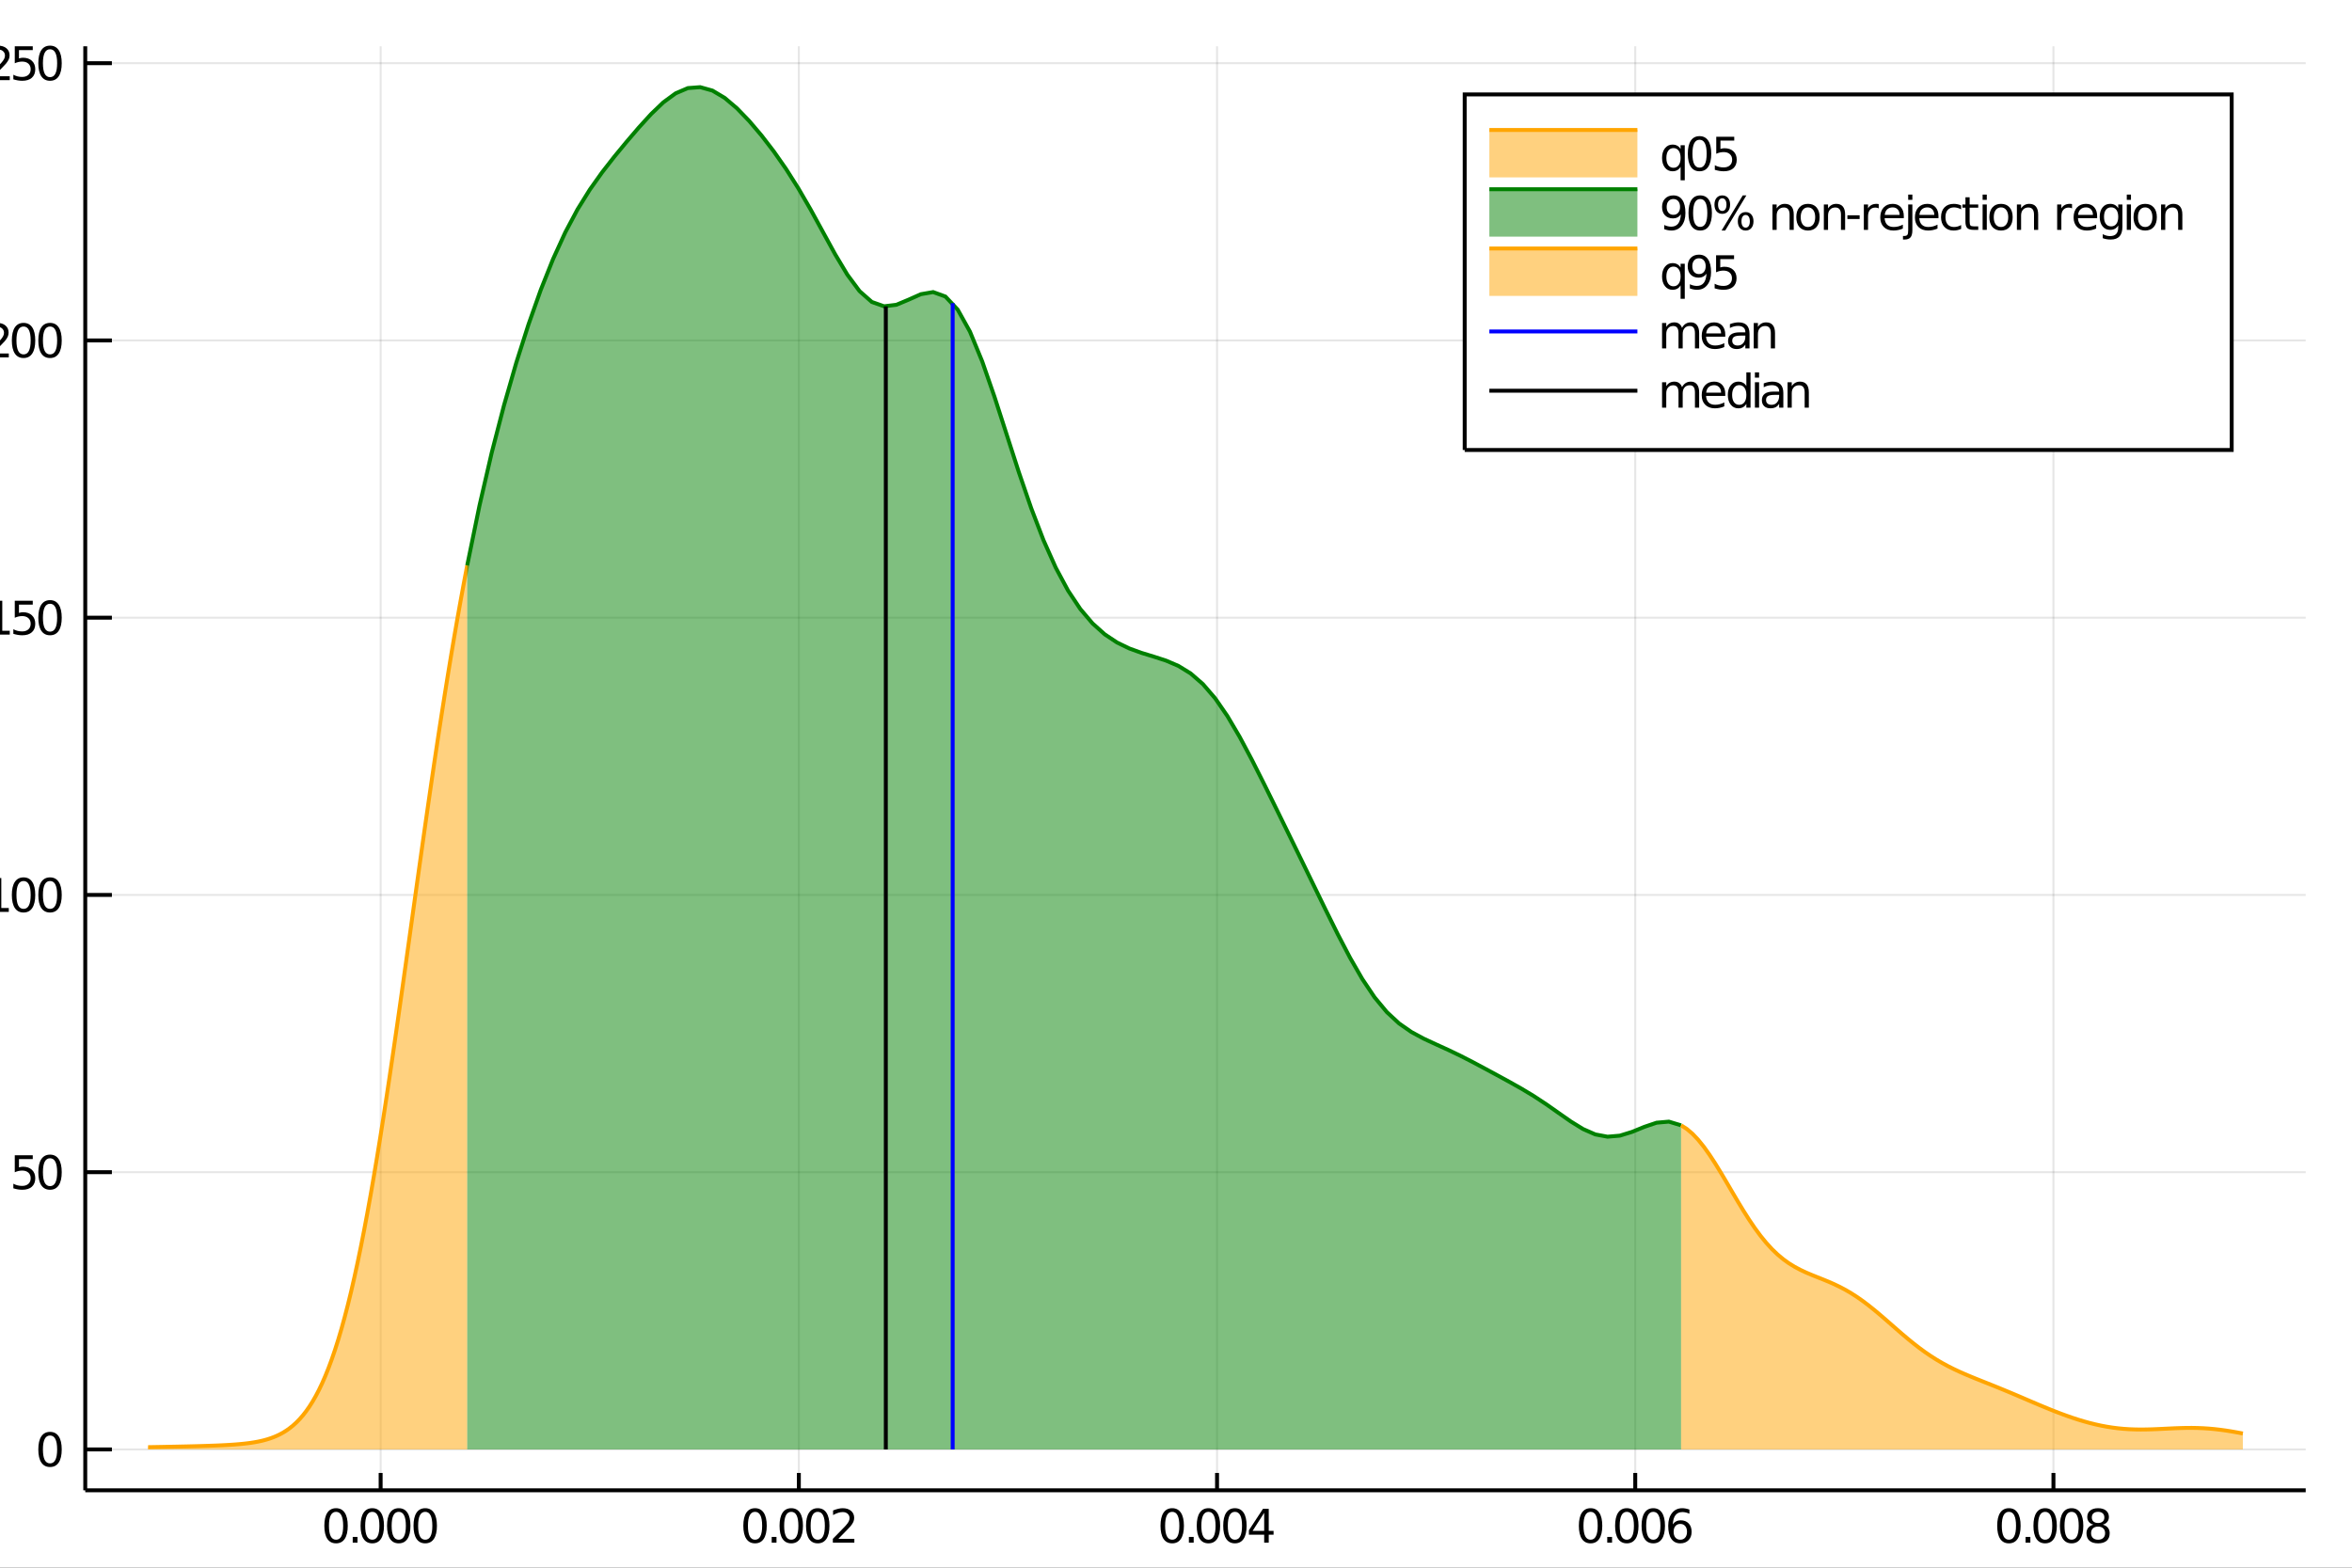 <?xml version="1.0" encoding="utf-8"?>
<svg xmlns="http://www.w3.org/2000/svg" xmlns:xlink="http://www.w3.org/1999/xlink" width="600" height="400" viewBox="0 0 2400 1600">
<rect x="0" y="0" width="2400" height="1600" fill="#333333" stroke="none"/>
<defs>
  <clipPath id="clip670">
    <rect x="0" y="0" width="2400" height="1600"/>
  </clipPath>
</defs>
<path clip-path="url(#clip670)" d="
M0 1600 L2400 1600 L2400 0 L0 0  Z
  " fill="#ffffff" fill-rule="evenodd" fill-opacity="1"/>
<defs>
  <clipPath id="clip671">
    <rect x="480" y="0" width="1681" height="1600"/>
  </clipPath>
</defs>
<path clip-path="url(#clip670)" d="
M86.992 1521.01 L2352.76 1521.01 L2352.76 47.244 L86.992 47.244  Z
  " fill="#ffffff" fill-rule="evenodd" fill-opacity="1"/>
<defs>
  <clipPath id="clip672">
    <rect x="86" y="47" width="2267" height="1475"/>
  </clipPath>
</defs>
<polyline clip-path="url(#clip672)" style="stroke:#000000; stroke-width:2; stroke-opacity:0.1; fill:none" points="
  388.403,1521.01 388.403,47.244 
  "/>
<polyline clip-path="url(#clip672)" style="stroke:#000000; stroke-width:2; stroke-opacity:0.1; fill:none" points="
  815.141,1521.01 815.141,47.244 
  "/>
<polyline clip-path="url(#clip672)" style="stroke:#000000; stroke-width:2; stroke-opacity:0.1; fill:none" points="
  1241.88,1521.01 1241.88,47.244 
  "/>
<polyline clip-path="url(#clip672)" style="stroke:#000000; stroke-width:2; stroke-opacity:0.1; fill:none" points="
  1668.62,1521.01 1668.62,47.244 
  "/>
<polyline clip-path="url(#clip672)" style="stroke:#000000; stroke-width:2; stroke-opacity:0.1; fill:none" points="
  2095.35,1521.01 2095.35,47.244 
  "/>
<polyline clip-path="url(#clip672)" style="stroke:#000000; stroke-width:2; stroke-opacity:0.1; fill:none" points="
  86.992,1479.3 2352.76,1479.3 
  "/>
<polyline clip-path="url(#clip672)" style="stroke:#000000; stroke-width:2; stroke-opacity:0.1; fill:none" points="
  86.992,1196.34 2352.76,1196.34 
  "/>
<polyline clip-path="url(#clip672)" style="stroke:#000000; stroke-width:2; stroke-opacity:0.1; fill:none" points="
  86.992,913.376 2352.76,913.376 
  "/>
<polyline clip-path="url(#clip672)" style="stroke:#000000; stroke-width:2; stroke-opacity:0.1; fill:none" points="
  86.992,630.415 2352.76,630.415 
  "/>
<polyline clip-path="url(#clip672)" style="stroke:#000000; stroke-width:2; stroke-opacity:0.1; fill:none" points="
  86.992,347.454 2352.76,347.454 
  "/>
<polyline clip-path="url(#clip672)" style="stroke:#000000; stroke-width:2; stroke-opacity:0.1; fill:none" points="
  86.992,64.494 2352.76,64.494 
  "/>
<polyline clip-path="url(#clip670)" style="stroke:#000000; stroke-width:4; stroke-opacity:1; fill:none" points="
  86.992,1521.01 2352.76,1521.01 
  "/>
<polyline clip-path="url(#clip670)" style="stroke:#000000; stroke-width:4; stroke-opacity:1; fill:none" points="
  86.992,1521.01 86.992,47.244 
  "/>
<polyline clip-path="url(#clip670)" style="stroke:#000000; stroke-width:4; stroke-opacity:1; fill:none" points="
  388.403,1521.01 388.403,1503.32 
  "/>
<polyline clip-path="url(#clip670)" style="stroke:#000000; stroke-width:4; stroke-opacity:1; fill:none" points="
  815.141,1521.01 815.141,1503.32 
  "/>
<polyline clip-path="url(#clip670)" style="stroke:#000000; stroke-width:4; stroke-opacity:1; fill:none" points="
  1241.88,1521.01 1241.88,1503.32 
  "/>
<polyline clip-path="url(#clip670)" style="stroke:#000000; stroke-width:4; stroke-opacity:1; fill:none" points="
  1668.62,1521.01 1668.62,1503.32 
  "/>
<polyline clip-path="url(#clip670)" style="stroke:#000000; stroke-width:4; stroke-opacity:1; fill:none" points="
  2095.35,1521.01 2095.35,1503.32 
  "/>
<polyline clip-path="url(#clip670)" style="stroke:#000000; stroke-width:4; stroke-opacity:1; fill:none" points="
  86.992,1479.3 114.181,1479.3 
  "/>
<polyline clip-path="url(#clip670)" style="stroke:#000000; stroke-width:4; stroke-opacity:1; fill:none" points="
  86.992,1196.34 114.181,1196.34 
  "/>
<polyline clip-path="url(#clip670)" style="stroke:#000000; stroke-width:4; stroke-opacity:1; fill:none" points="
  86.992,913.376 114.181,913.376 
  "/>
<polyline clip-path="url(#clip670)" style="stroke:#000000; stroke-width:4; stroke-opacity:1; fill:none" points="
  86.992,630.415 114.181,630.415 
  "/>
<polyline clip-path="url(#clip670)" style="stroke:#000000; stroke-width:4; stroke-opacity:1; fill:none" points="
  86.992,347.454 114.181,347.454 
  "/>
<polyline clip-path="url(#clip670)" style="stroke:#000000; stroke-width:4; stroke-opacity:1; fill:none" points="
  86.992,64.494 114.181,64.494 
  "/>
<path clip-path="url(#clip670)" d="M 0 0 M342.906 1543 Q339.295 1543 337.466 1546.56 Q335.661 1550.11 335.661 1557.23 Q335.661 1564.34 337.466 1567.91 Q339.295 1571.45 342.906 1571.45 Q346.54 1571.45 348.346 1567.91 Q350.174 1564.34 350.174 1557.23 Q350.174 1550.11 348.346 1546.56 Q346.54 1543 342.906 1543 M342.906 1539.29 Q348.716 1539.29 351.772 1543.9 Q354.85 1548.48 354.85 1557.23 Q354.85 1565.96 351.772 1570.57 Q348.716 1575.15 342.906 1575.15 Q337.096 1575.15 334.017 1570.57 Q330.961 1565.96 330.961 1557.23 Q330.961 1548.48 334.017 1543.9 Q337.096 1539.29 342.906 1539.29 Z" fill="#000000" fill-rule="evenodd" fill-opacity="1" /><path clip-path="url(#clip670)" d="M 0 0 M359.92 1568.6 L364.804 1568.6 L364.804 1574.48 L359.92 1574.48 L359.92 1568.6 Z" fill="#000000" fill-rule="evenodd" fill-opacity="1" /><path clip-path="url(#clip670)" d="M 0 0 M379.873 1543 Q376.262 1543 374.433 1546.56 Q372.628 1550.11 372.628 1557.23 Q372.628 1564.34 374.433 1567.91 Q376.262 1571.45 379.873 1571.45 Q383.507 1571.45 385.313 1567.91 Q387.142 1564.34 387.142 1557.23 Q387.142 1550.11 385.313 1546.56 Q383.507 1543 379.873 1543 M379.873 1539.29 Q385.683 1539.29 388.739 1543.9 Q391.818 1548.48 391.818 1557.23 Q391.818 1565.96 388.739 1570.57 Q385.683 1575.15 379.873 1575.15 Q374.063 1575.15 370.984 1570.57 Q367.929 1565.96 367.929 1557.23 Q367.929 1548.48 370.984 1543.9 Q374.063 1539.29 379.873 1539.29 Z" fill="#000000" fill-rule="evenodd" fill-opacity="1" /><path clip-path="url(#clip670)" d="M 0 0 M406.887 1543 Q403.276 1543 401.447 1546.56 Q399.642 1550.11 399.642 1557.23 Q399.642 1564.34 401.447 1567.91 Q403.276 1571.45 406.887 1571.45 Q410.521 1571.45 412.327 1567.91 Q414.155 1564.34 414.155 1557.23 Q414.155 1550.11 412.327 1546.56 Q410.521 1543 406.887 1543 M406.887 1539.29 Q412.697 1539.29 415.753 1543.9 Q418.831 1548.48 418.831 1557.23 Q418.831 1565.96 415.753 1570.57 Q412.697 1575.15 406.887 1575.15 Q401.077 1575.15 397.998 1570.57 Q394.943 1565.96 394.943 1557.23 Q394.943 1548.48 397.998 1543.9 Q401.077 1539.29 406.887 1539.29 Z" fill="#000000" fill-rule="evenodd" fill-opacity="1" /><path clip-path="url(#clip670)" d="M 0 0 M433.901 1543 Q430.29 1543 428.461 1546.56 Q426.655 1550.11 426.655 1557.23 Q426.655 1564.34 428.461 1567.91 Q430.29 1571.45 433.901 1571.45 Q437.535 1571.45 439.341 1567.91 Q441.169 1564.34 441.169 1557.23 Q441.169 1550.11 439.341 1546.56 Q437.535 1543 433.901 1543 M433.901 1539.29 Q439.711 1539.29 442.766 1543.9 Q445.845 1548.48 445.845 1557.23 Q445.845 1565.96 442.766 1570.57 Q439.711 1575.15 433.901 1575.15 Q428.091 1575.15 425.012 1570.57 Q421.956 1565.96 421.956 1557.23 Q421.956 1548.48 425.012 1543.9 Q428.091 1539.29 433.901 1539.29 Z" fill="#000000" fill-rule="evenodd" fill-opacity="1" /><path clip-path="url(#clip670)" d="M 0 0 M770.442 1543 Q766.831 1543 765.002 1546.56 Q763.197 1550.11 763.197 1557.23 Q763.197 1564.34 765.002 1567.91 Q766.831 1571.45 770.442 1571.45 Q774.076 1571.45 775.882 1567.91 Q777.711 1564.34 777.711 1557.23 Q777.711 1550.11 775.882 1546.56 Q774.076 1543 770.442 1543 M770.442 1539.29 Q776.252 1539.29 779.308 1543.9 Q782.387 1548.48 782.387 1557.23 Q782.387 1565.96 779.308 1570.57 Q776.252 1575.15 770.442 1575.15 Q764.632 1575.15 761.553 1570.57 Q758.498 1565.96 758.498 1557.23 Q758.498 1548.48 761.553 1543.9 Q764.632 1539.29 770.442 1539.29 Z" fill="#000000" fill-rule="evenodd" fill-opacity="1" /><path clip-path="url(#clip670)" d="M 0 0 M787.456 1568.6 L792.34 1568.6 L792.34 1574.48 L787.456 1574.48 L787.456 1568.6 Z" fill="#000000" fill-rule="evenodd" fill-opacity="1" /><path clip-path="url(#clip670)" d="M 0 0 M807.41 1543 Q803.798 1543 801.97 1546.56 Q800.164 1550.11 800.164 1557.23 Q800.164 1564.34 801.97 1567.91 Q803.798 1571.45 807.41 1571.45 Q811.044 1571.45 812.849 1567.91 Q814.678 1564.34 814.678 1557.23 Q814.678 1550.11 812.849 1546.56 Q811.044 1543 807.41 1543 M807.41 1539.29 Q813.22 1539.29 816.275 1543.9 Q819.354 1548.48 819.354 1557.23 Q819.354 1565.96 816.275 1570.57 Q813.22 1575.15 807.41 1575.15 Q801.599 1575.15 798.521 1570.57 Q795.465 1565.96 795.465 1557.23 Q795.465 1548.48 798.521 1543.9 Q801.599 1539.29 807.41 1539.29 Z" fill="#000000" fill-rule="evenodd" fill-opacity="1" /><path clip-path="url(#clip670)" d="M 0 0 M834.423 1543 Q830.812 1543 828.984 1546.56 Q827.178 1550.11 827.178 1557.23 Q827.178 1564.34 828.984 1567.91 Q830.812 1571.45 834.423 1571.45 Q838.058 1571.45 839.863 1567.91 Q841.692 1564.34 841.692 1557.23 Q841.692 1550.11 839.863 1546.56 Q838.058 1543 834.423 1543 M834.423 1539.29 Q840.233 1539.29 843.289 1543.9 Q846.368 1548.48 846.368 1557.23 Q846.368 1565.96 843.289 1570.57 Q840.233 1575.15 834.423 1575.15 Q828.613 1575.15 825.534 1570.57 Q822.479 1565.96 822.479 1557.23 Q822.479 1548.48 825.534 1543.9 Q828.613 1539.29 834.423 1539.29 Z" fill="#000000" fill-rule="evenodd" fill-opacity="1" /><path clip-path="url(#clip670)" d="M 0 0 M855.465 1570.54 L871.784 1570.54 L871.784 1574.48 L849.84 1574.48 L849.84 1570.54 Q852.502 1567.79 857.085 1563.16 Q861.692 1558.51 862.872 1557.17 Q865.118 1554.64 865.997 1552.91 Q866.9 1551.15 866.9 1549.46 Q866.9 1546.7 864.956 1544.97 Q863.034 1543.23 859.932 1543.23 Q857.733 1543.23 855.28 1543.99 Q852.849 1544.76 850.071 1546.31 L850.071 1541.59 Q852.895 1540.45 855.349 1539.87 Q857.803 1539.29 859.84 1539.29 Q865.21 1539.29 868.405 1541.98 Q871.599 1544.67 871.599 1549.16 Q871.599 1551.29 870.789 1553.21 Q870.002 1555.1 867.895 1557.7 Q867.317 1558.37 864.215 1561.59 Q861.113 1564.78 855.465 1570.54 Z" fill="#000000" fill-rule="evenodd" fill-opacity="1" /><path clip-path="url(#clip670)" d="M 0 0 M1196.14 1543 Q1192.53 1543 1190.7 1546.56 Q1188.89 1550.11 1188.89 1557.23 Q1188.89 1564.34 1190.7 1567.91 Q1192.53 1571.45 1196.14 1571.45 Q1199.77 1571.45 1201.58 1567.91 Q1203.41 1564.34 1203.41 1557.23 Q1203.41 1550.11 1201.58 1546.56 Q1199.77 1543 1196.14 1543 M1196.14 1539.29 Q1201.95 1539.29 1205 1543.9 Q1208.08 1548.48 1208.08 1557.23 Q1208.08 1565.96 1205 1570.57 Q1201.95 1575.15 1196.14 1575.15 Q1190.33 1575.15 1187.25 1570.57 Q1184.19 1565.96 1184.19 1557.23 Q1184.19 1548.48 1187.25 1543.9 Q1190.33 1539.29 1196.14 1539.29 Z" fill="#000000" fill-rule="evenodd" fill-opacity="1" /><path clip-path="url(#clip670)" d="M 0 0 M1213.15 1568.6 L1218.04 1568.6 L1218.04 1574.48 L1213.15 1574.48 L1213.15 1568.6 Z" fill="#000000" fill-rule="evenodd" fill-opacity="1" /><path clip-path="url(#clip670)" d="M 0 0 M1233.11 1543 Q1229.49 1543 1227.67 1546.56 Q1225.86 1550.11 1225.86 1557.23 Q1225.86 1564.34 1227.67 1567.91 Q1229.49 1571.45 1233.11 1571.45 Q1236.74 1571.45 1238.55 1567.91 Q1240.37 1564.34 1240.37 1557.23 Q1240.37 1550.11 1238.55 1546.56 Q1236.74 1543 1233.11 1543 M1233.11 1539.29 Q1238.92 1539.29 1241.97 1543.9 Q1245.05 1548.48 1245.05 1557.23 Q1245.05 1565.96 1241.97 1570.57 Q1238.92 1575.15 1233.11 1575.15 Q1227.3 1575.15 1224.22 1570.57 Q1221.16 1565.96 1221.16 1557.23 Q1221.16 1548.48 1224.22 1543.9 Q1227.3 1539.29 1233.11 1539.29 Z" fill="#000000" fill-rule="evenodd" fill-opacity="1" /><path clip-path="url(#clip670)" d="M 0 0 M1260.12 1543 Q1256.51 1543 1254.68 1546.56 Q1252.87 1550.11 1252.87 1557.23 Q1252.87 1564.34 1254.68 1567.91 Q1256.51 1571.45 1260.12 1571.45 Q1263.75 1571.45 1265.56 1567.91 Q1267.39 1564.34 1267.39 1557.23 Q1267.39 1550.11 1265.56 1546.56 Q1263.75 1543 1260.12 1543 M1260.12 1539.29 Q1265.93 1539.29 1268.99 1543.9 Q1272.06 1548.48 1272.06 1557.23 Q1272.06 1565.96 1268.99 1570.57 Q1265.93 1575.15 1260.12 1575.15 Q1254.31 1575.15 1251.23 1570.57 Q1248.18 1565.96 1248.18 1557.23 Q1248.18 1548.48 1251.23 1543.9 Q1254.31 1539.29 1260.12 1539.29 Z" fill="#000000" fill-rule="evenodd" fill-opacity="1" /><path clip-path="url(#clip670)" d="M 0 0 M1289.98 1543.99 L1278.17 1562.44 L1289.98 1562.44 L1289.98 1543.99 M1288.75 1539.92 L1294.63 1539.92 L1294.63 1562.44 L1299.56 1562.44 L1299.56 1566.33 L1294.63 1566.33 L1294.63 1574.48 L1289.98 1574.48 L1289.98 1566.33 L1274.38 1566.33 L1274.38 1561.82 L1288.75 1539.92 Z" fill="#000000" fill-rule="evenodd" fill-opacity="1" /><path clip-path="url(#clip670)" d="M 0 0 M1623.04 1543 Q1619.43 1543 1617.6 1546.56 Q1615.79 1550.11 1615.79 1557.23 Q1615.79 1564.34 1617.6 1567.91 Q1619.43 1571.45 1623.04 1571.45 Q1626.67 1571.45 1628.48 1567.91 Q1630.31 1564.34 1630.31 1557.23 Q1630.31 1550.11 1628.48 1546.56 Q1626.67 1543 1623.04 1543 M1623.04 1539.29 Q1628.85 1539.29 1631.9 1543.9 Q1634.98 1548.48 1634.98 1557.23 Q1634.98 1565.96 1631.9 1570.57 Q1628.85 1575.15 1623.04 1575.15 Q1617.23 1575.15 1614.15 1570.57 Q1611.09 1565.96 1611.09 1557.23 Q1611.09 1548.48 1614.15 1543.9 Q1617.23 1539.29 1623.04 1539.29 Z" fill="#000000" fill-rule="evenodd" fill-opacity="1" /><path clip-path="url(#clip670)" d="M 0 0 M1640.05 1568.6 L1644.94 1568.6 L1644.94 1574.48 L1640.05 1574.48 L1640.05 1568.6 Z" fill="#000000" fill-rule="evenodd" fill-opacity="1" /><path clip-path="url(#clip670)" d="M 0 0 M1660.01 1543 Q1656.39 1543 1654.57 1546.56 Q1652.76 1550.11 1652.76 1557.23 Q1652.76 1564.34 1654.57 1567.91 Q1656.39 1571.45 1660.01 1571.45 Q1663.64 1571.45 1665.45 1567.91 Q1667.27 1564.34 1667.27 1557.23 Q1667.27 1550.11 1665.45 1546.56 Q1663.64 1543 1660.01 1543 M1660.01 1539.29 Q1665.82 1539.29 1668.87 1543.9 Q1671.95 1548.48 1671.95 1557.23 Q1671.95 1565.96 1668.87 1570.57 Q1665.82 1575.15 1660.01 1575.15 Q1654.2 1575.15 1651.12 1570.57 Q1648.06 1565.96 1648.06 1557.23 Q1648.06 1548.48 1651.12 1543.9 Q1654.2 1539.29 1660.01 1539.29 Z" fill="#000000" fill-rule="evenodd" fill-opacity="1" /><path clip-path="url(#clip670)" d="M 0 0 M1687.02 1543 Q1683.41 1543 1681.58 1546.56 Q1679.77 1550.11 1679.77 1557.23 Q1679.77 1564.34 1681.58 1567.91 Q1683.41 1571.45 1687.02 1571.45 Q1690.65 1571.45 1692.46 1567.91 Q1694.29 1564.34 1694.29 1557.23 Q1694.29 1550.11 1692.46 1546.56 Q1690.65 1543 1687.02 1543 M1687.02 1539.29 Q1692.83 1539.29 1695.88 1543.9 Q1698.96 1548.48 1698.96 1557.23 Q1698.96 1565.96 1695.88 1570.57 Q1692.83 1575.15 1687.02 1575.15 Q1681.21 1575.15 1678.13 1570.57 Q1675.07 1565.96 1675.07 1557.23 Q1675.07 1548.48 1678.13 1543.9 Q1681.21 1539.29 1687.02 1539.29 Z" fill="#000000" fill-rule="evenodd" fill-opacity="1" /><path clip-path="url(#clip670)" d="M 0 0 M1714.61 1555.34 Q1711.46 1555.34 1709.61 1557.49 Q1707.78 1559.64 1707.78 1563.39 Q1707.78 1567.12 1709.61 1569.29 Q1711.46 1571.45 1714.61 1571.45 Q1717.76 1571.45 1719.59 1569.29 Q1721.44 1567.12 1721.44 1563.39 Q1721.44 1559.64 1719.59 1557.49 Q1717.76 1555.34 1714.61 1555.34 M1723.89 1540.68 L1723.89 1544.94 Q1722.13 1544.11 1720.33 1543.67 Q1718.55 1543.23 1716.79 1543.23 Q1712.16 1543.23 1709.7 1546.36 Q1707.27 1549.48 1706.93 1555.8 Q1708.29 1553.79 1710.35 1552.72 Q1712.41 1551.63 1714.89 1551.63 Q1720.1 1551.63 1723.11 1554.8 Q1726.14 1557.95 1726.14 1563.39 Q1726.14 1568.72 1722.99 1571.93 Q1719.84 1575.15 1714.61 1575.15 Q1708.62 1575.15 1705.45 1570.57 Q1702.27 1565.96 1702.27 1557.23 Q1702.27 1549.04 1706.16 1544.18 Q1710.05 1539.29 1716.6 1539.29 Q1718.36 1539.29 1720.14 1539.64 Q1721.95 1539.99 1723.89 1540.68 Z" fill="#000000" fill-rule="evenodd" fill-opacity="1" /><path clip-path="url(#clip670)" d="M 0 0 M2049.9 1543 Q2046.29 1543 2044.46 1546.56 Q2042.66 1550.11 2042.66 1557.23 Q2042.66 1564.34 2044.46 1567.91 Q2046.29 1571.45 2049.9 1571.45 Q2053.54 1571.45 2055.34 1567.91 Q2057.17 1564.34 2057.17 1557.23 Q2057.17 1550.11 2055.34 1546.56 Q2053.54 1543 2049.9 1543 M2049.9 1539.29 Q2055.71 1539.29 2058.77 1543.9 Q2061.85 1548.48 2061.85 1557.23 Q2061.85 1565.96 2058.77 1570.57 Q2055.71 1575.15 2049.9 1575.15 Q2044.09 1575.15 2041.01 1570.57 Q2037.96 1565.96 2037.96 1557.23 Q2037.96 1548.48 2041.01 1543.9 Q2044.09 1539.29 2049.9 1539.29 Z" fill="#000000" fill-rule="evenodd" fill-opacity="1" /><path clip-path="url(#clip670)" d="M 0 0 M2066.92 1568.6 L2071.8 1568.6 L2071.8 1574.48 L2066.92 1574.48 L2066.92 1568.6 Z" fill="#000000" fill-rule="evenodd" fill-opacity="1" /><path clip-path="url(#clip670)" d="M 0 0 M2086.87 1543 Q2083.26 1543 2081.43 1546.56 Q2079.63 1550.11 2079.63 1557.23 Q2079.63 1564.34 2081.43 1567.91 Q2083.26 1571.45 2086.87 1571.45 Q2090.5 1571.45 2092.31 1567.91 Q2094.14 1564.34 2094.14 1557.23 Q2094.14 1550.11 2092.31 1546.56 Q2090.5 1543 2086.87 1543 M2086.87 1539.29 Q2092.68 1539.29 2095.74 1543.9 Q2098.81 1548.48 2098.81 1557.23 Q2098.81 1565.96 2095.74 1570.57 Q2092.68 1575.15 2086.87 1575.15 Q2081.06 1575.15 2077.98 1570.57 Q2074.93 1565.96 2074.93 1557.23 Q2074.93 1548.48 2077.98 1543.9 Q2081.06 1539.29 2086.87 1539.29 Z" fill="#000000" fill-rule="evenodd" fill-opacity="1" /><path clip-path="url(#clip670)" d="M 0 0 M2113.88 1543 Q2110.27 1543 2108.44 1546.56 Q2106.64 1550.11 2106.64 1557.23 Q2106.64 1564.34 2108.44 1567.91 Q2110.27 1571.45 2113.88 1571.45 Q2117.52 1571.45 2119.32 1567.91 Q2121.15 1564.34 2121.15 1557.23 Q2121.15 1550.11 2119.32 1546.56 Q2117.52 1543 2113.88 1543 M2113.88 1539.29 Q2119.69 1539.29 2122.75 1543.9 Q2125.83 1548.48 2125.83 1557.23 Q2125.83 1565.96 2122.75 1570.57 Q2119.69 1575.15 2113.88 1575.15 Q2108.07 1575.15 2105 1570.57 Q2101.94 1565.96 2101.94 1557.23 Q2101.94 1548.48 2105 1543.9 Q2108.07 1539.29 2113.88 1539.29 Z" fill="#000000" fill-rule="evenodd" fill-opacity="1" /><path clip-path="url(#clip670)" d="M 0 0 M2140.9 1558.07 Q2137.56 1558.07 2135.64 1559.85 Q2133.75 1561.63 2133.75 1564.76 Q2133.75 1567.88 2135.64 1569.67 Q2137.56 1571.45 2140.9 1571.45 Q2144.23 1571.45 2146.15 1569.67 Q2148.07 1567.86 2148.07 1564.76 Q2148.07 1561.63 2146.15 1559.85 Q2144.25 1558.07 2140.9 1558.07 M2136.22 1556.08 Q2133.21 1555.34 2131.52 1553.28 Q2129.86 1551.22 2129.86 1548.25 Q2129.86 1544.11 2132.8 1541.7 Q2135.76 1539.29 2140.9 1539.29 Q2146.06 1539.29 2149 1541.7 Q2151.94 1544.11 2151.94 1548.25 Q2151.94 1551.22 2150.25 1553.28 Q2148.58 1555.34 2145.6 1556.08 Q2148.98 1556.86 2150.85 1559.16 Q2152.75 1561.45 2152.75 1564.76 Q2152.75 1569.78 2149.67 1572.47 Q2146.62 1575.15 2140.9 1575.15 Q2135.18 1575.15 2132.1 1572.47 Q2129.05 1569.78 2129.05 1564.76 Q2129.05 1561.45 2130.94 1559.16 Q2132.84 1556.86 2136.22 1556.08 M2134.51 1548.69 Q2134.51 1551.38 2136.18 1552.88 Q2137.87 1554.39 2140.9 1554.39 Q2143.91 1554.39 2145.6 1552.88 Q2147.31 1551.38 2147.31 1548.69 Q2147.31 1546.01 2145.6 1544.5 Q2143.91 1543 2140.9 1543 Q2137.87 1543 2136.18 1544.5 Q2134.51 1546.01 2134.51 1548.69 Z" fill="#000000" fill-rule="evenodd" fill-opacity="1" /><path clip-path="url(#clip670)" d="M 0 0 M51.048 1465.1 Q47.437 1465.1 45.608 1468.66 Q43.802 1472.2 43.802 1479.33 Q43.802 1486.44 45.608 1490 Q47.437 1493.55 51.048 1493.55 Q54.682 1493.55 56.487 1490 Q58.316 1486.44 58.316 1479.33 Q58.316 1472.2 56.487 1468.66 Q54.682 1465.1 51.048 1465.1 M51.048 1461.39 Q56.858 1461.39 59.913 1466 Q62.992 1470.58 62.992 1479.33 Q62.992 1488.06 59.913 1492.67 Q56.858 1497.25 51.048 1497.25 Q45.238 1497.25 42.159 1492.67 Q39.103 1488.06 39.103 1479.33 Q39.103 1470.58 42.159 1466 Q45.238 1461.39 51.048 1461.39 Z" fill="#000000" fill-rule="evenodd" fill-opacity="1" /><path clip-path="url(#clip670)" d="M 0 0 M15.076 1179.06 L33.432 1179.06 L33.432 1182.99 L19.358 1182.99 L19.358 1191.46 Q20.377 1191.12 21.395 1190.95 Q22.414 1190.77 23.432 1190.77 Q29.219 1190.77 32.599 1193.94 Q35.978 1197.11 35.978 1202.53 Q35.978 1208.11 32.506 1211.21 Q29.034 1214.29 22.715 1214.29 Q20.539 1214.29 18.27 1213.92 Q16.025 1213.55 13.617 1212.81 L13.617 1208.11 Q15.701 1209.24 17.923 1209.8 Q20.145 1210.35 22.622 1210.35 Q26.627 1210.35 28.965 1208.25 Q31.302 1206.14 31.302 1202.53 Q31.302 1198.92 28.965 1196.81 Q26.627 1194.7 22.622 1194.7 Q20.747 1194.7 18.872 1195.12 Q17.02 1195.54 15.076 1196.42 L15.076 1179.06 Z" fill="#000000" fill-rule="evenodd" fill-opacity="1" /><path clip-path="url(#clip670)" d="M 0 0 M51.048 1182.14 Q47.437 1182.14 45.608 1185.7 Q43.802 1189.24 43.802 1196.37 Q43.802 1203.48 45.608 1207.04 Q47.437 1210.58 51.048 1210.58 Q54.682 1210.58 56.487 1207.04 Q58.316 1203.48 58.316 1196.37 Q58.316 1189.24 56.487 1185.7 Q54.682 1182.14 51.048 1182.14 M51.048 1178.43 Q56.858 1178.43 59.913 1183.04 Q62.992 1187.62 62.992 1196.37 Q62.992 1205.1 59.913 1209.7 Q56.858 1214.29 51.048 1214.29 Q45.238 1214.29 42.159 1209.7 Q39.103 1205.1 39.103 1196.37 Q39.103 1187.62 42.159 1183.04 Q45.238 1178.43 51.048 1178.43 Z" fill="#000000" fill-rule="evenodd" fill-opacity="1" /><path clip-path="url(#clip670)" d="M 0 0 M-10.943 926.721 L-3.304 926.721 L-3.304 900.355 L-11.614 902.022 L-11.614 897.763 L-3.35 896.096 L1.326 896.096 L1.326 926.721 L8.965 926.721 L8.965 930.656 L-10.943 930.656 L-10.943 926.721 Z" fill="#000000" fill-rule="evenodd" fill-opacity="1" /><path clip-path="url(#clip670)" d="M 0 0 M24.034 899.175 Q20.423 899.175 18.594 902.739 Q16.789 906.281 16.789 913.411 Q16.789 920.517 18.594 924.082 Q20.423 927.624 24.034 927.624 Q27.668 927.624 29.474 924.082 Q31.302 920.517 31.302 913.411 Q31.302 906.281 29.474 902.739 Q27.668 899.175 24.034 899.175 M24.034 895.471 Q29.844 895.471 32.9 900.077 Q35.978 904.661 35.978 913.411 Q35.978 922.137 32.9 926.744 Q29.844 931.327 24.034 931.327 Q18.224 931.327 15.145 926.744 Q12.09 922.137 12.09 913.411 Q12.09 904.661 15.145 900.077 Q18.224 895.471 24.034 895.471 Z" fill="#000000" fill-rule="evenodd" fill-opacity="1" /><path clip-path="url(#clip670)" d="M 0 0 M51.048 899.175 Q47.437 899.175 45.608 902.739 Q43.802 906.281 43.802 913.411 Q43.802 920.517 45.608 924.082 Q47.437 927.624 51.048 927.624 Q54.682 927.624 56.487 924.082 Q58.316 920.517 58.316 913.411 Q58.316 906.281 56.487 902.739 Q54.682 899.175 51.048 899.175 M51.048 895.471 Q56.858 895.471 59.913 900.077 Q62.992 904.661 62.992 913.411 Q62.992 922.137 59.913 926.744 Q56.858 931.327 51.048 931.327 Q45.238 931.327 42.159 926.744 Q39.103 922.137 39.103 913.411 Q39.103 904.661 42.159 900.077 Q45.238 895.471 51.048 895.471 Z" fill="#000000" fill-rule="evenodd" fill-opacity="1" /><path clip-path="url(#clip670)" d="M 0 0 M-9.947 643.76 L-2.308 643.76 L-2.308 617.394 L-10.619 619.061 L-10.619 614.802 L-2.355 613.135 L2.321 613.135 L2.321 643.76 L9.96 643.76 L9.96 647.695 L-9.947 647.695 L-9.947 643.76 Z" fill="#000000" fill-rule="evenodd" fill-opacity="1" /><path clip-path="url(#clip670)" d="M 0 0 M15.076 613.135 L33.432 613.135 L33.432 617.07 L19.358 617.07 L19.358 625.543 Q20.377 625.195 21.395 625.033 Q22.414 624.848 23.432 624.848 Q29.219 624.848 32.599 628.019 Q35.978 631.191 35.978 636.607 Q35.978 642.186 32.506 645.288 Q29.034 648.366 22.715 648.366 Q20.539 648.366 18.27 647.996 Q16.025 647.626 13.617 646.885 L13.617 642.186 Q15.701 643.32 17.923 643.876 Q20.145 644.431 22.622 644.431 Q26.627 644.431 28.965 642.325 Q31.302 640.218 31.302 636.607 Q31.302 632.996 28.965 630.89 Q26.627 628.783 22.622 628.783 Q20.747 628.783 18.872 629.2 Q17.02 629.617 15.076 630.496 L15.076 613.135 Z" fill="#000000" fill-rule="evenodd" fill-opacity="1" /><path clip-path="url(#clip670)" d="M 0 0 M51.048 616.214 Q47.437 616.214 45.608 619.779 Q43.802 623.32 43.802 630.45 Q43.802 637.556 45.608 641.121 Q47.437 644.663 51.048 644.663 Q54.682 644.663 56.487 641.121 Q58.316 637.556 58.316 630.45 Q58.316 623.32 56.487 619.779 Q54.682 616.214 51.048 616.214 M51.048 612.51 Q56.858 612.51 59.913 617.117 Q62.992 621.7 62.992 630.45 Q62.992 639.177 59.913 643.783 Q56.858 648.366 51.048 648.366 Q45.238 648.366 42.159 643.783 Q39.103 639.177 39.103 630.45 Q39.103 621.7 42.159 617.117 Q45.238 612.51 51.048 612.51 Z" fill="#000000" fill-rule="evenodd" fill-opacity="1" /><path clip-path="url(#clip670)" d="M 0 0 M-7.355 360.799 L8.965 360.799 L8.965 364.734 L-12.98 364.734 L-12.98 360.799 Q-10.318 358.045 -5.734 353.415 Q-1.128 348.762 0.053 347.42 Q2.298 344.897 3.178 343.16 Q4.08 341.401 4.08 339.711 Q4.08 336.957 2.136 335.221 Q0.215 333.485 -2.887 333.485 Q-5.086 333.485 -7.54 334.248 Q-9.97 335.012 -12.748 336.563 L-12.748 331.841 Q-9.924 330.707 -7.47 330.128 Q-5.017 329.549 -2.98 329.549 Q2.391 329.549 5.585 332.235 Q8.779 334.92 8.779 339.41 Q8.779 341.54 7.969 343.461 Q7.182 345.359 5.076 347.952 Q4.497 348.623 1.395 351.841 Q-1.707 355.035 -7.355 360.799 Z" fill="#000000" fill-rule="evenodd" fill-opacity="1" /><path clip-path="url(#clip670)" d="M 0 0 M24.034 333.253 Q20.423 333.253 18.594 336.818 Q16.789 340.359 16.789 347.489 Q16.789 354.596 18.594 358.16 Q20.423 361.702 24.034 361.702 Q27.668 361.702 29.474 358.16 Q31.302 354.596 31.302 347.489 Q31.302 340.359 29.474 336.818 Q27.668 333.253 24.034 333.253 M24.034 329.549 Q29.844 329.549 32.9 334.156 Q35.978 338.739 35.978 347.489 Q35.978 356.216 32.9 360.822 Q29.844 365.406 24.034 365.406 Q18.224 365.406 15.145 360.822 Q12.09 356.216 12.09 347.489 Q12.09 338.739 15.145 334.156 Q18.224 329.549 24.034 329.549 Z" fill="#000000" fill-rule="evenodd" fill-opacity="1" /><path clip-path="url(#clip670)" d="M 0 0 M51.048 333.253 Q47.437 333.253 45.608 336.818 Q43.802 340.359 43.802 347.489 Q43.802 354.596 45.608 358.16 Q47.437 361.702 51.048 361.702 Q54.682 361.702 56.487 358.16 Q58.316 354.596 58.316 347.489 Q58.316 340.359 56.487 336.818 Q54.682 333.253 51.048 333.253 M51.048 329.549 Q56.858 329.549 59.913 334.156 Q62.992 338.739 62.992 347.489 Q62.992 356.216 59.913 360.822 Q56.858 365.406 51.048 365.406 Q45.238 365.406 42.159 360.822 Q39.103 356.216 39.103 347.489 Q39.103 338.739 42.159 334.156 Q45.238 329.549 51.048 329.549 Z" fill="#000000" fill-rule="evenodd" fill-opacity="1" /><path clip-path="url(#clip670)" d="M 0 0 M-6.359 77.838 L9.96 77.838 L9.96 81.774 L-11.984 81.774 L-11.984 77.838 Q-9.322 75.084 -4.739 70.454 Q-0.133 65.801 1.048 64.459 Q3.293 61.936 4.173 60.2 Q5.076 58.44 5.076 56.751 Q5.076 53.996 3.131 52.26 Q1.21 50.524 -1.892 50.524 Q-4.091 50.524 -6.545 51.288 Q-8.975 52.051 -11.753 53.602 L-11.753 48.88 Q-8.929 47.746 -6.475 47.167 Q-4.021 46.589 -1.984 46.589 Q3.386 46.589 6.58 49.274 Q9.775 51.959 9.775 56.45 Q9.775 58.579 8.965 60.501 Q8.178 62.399 6.071 64.991 Q5.492 65.662 2.391 68.88 Q-0.711 72.075 -6.359 77.838 Z" fill="#000000" fill-rule="evenodd" fill-opacity="1" /><path clip-path="url(#clip670)" d="M 0 0 M15.076 47.214 L33.432 47.214 L33.432 51.149 L19.358 51.149 L19.358 59.621 Q20.377 59.274 21.395 59.112 Q22.414 58.926 23.432 58.926 Q29.219 58.926 32.599 62.098 Q35.978 65.269 35.978 70.686 Q35.978 76.264 32.506 79.366 Q29.034 82.445 22.715 82.445 Q20.539 82.445 18.27 82.075 Q16.025 81.704 13.617 80.963 L13.617 76.264 Q15.701 77.399 17.923 77.954 Q20.145 78.51 22.622 78.51 Q26.627 78.51 28.965 76.403 Q31.302 74.297 31.302 70.686 Q31.302 67.075 28.965 64.968 Q26.627 62.862 22.622 62.862 Q20.747 62.862 18.872 63.278 Q17.02 63.695 15.076 64.575 L15.076 47.214 Z" fill="#000000" fill-rule="evenodd" fill-opacity="1" /><path clip-path="url(#clip670)" d="M 0 0 M51.048 50.292 Q47.437 50.292 45.608 53.857 Q43.802 57.399 43.802 64.528 Q43.802 71.635 45.608 75.2 Q47.437 78.741 51.048 78.741 Q54.682 78.741 56.487 75.2 Q58.316 71.635 58.316 64.528 Q58.316 57.399 56.487 53.857 Q54.682 50.292 51.048 50.292 M51.048 46.589 Q56.858 46.589 59.913 51.195 Q62.992 55.778 62.992 64.528 Q62.992 73.255 59.913 77.862 Q56.858 82.445 51.048 82.445 Q45.238 82.445 42.159 77.862 Q39.103 73.255 39.103 64.528 Q39.103 55.778 42.159 51.195 Q45.238 46.589 51.048 46.589 Z" fill="#000000" fill-rule="evenodd" fill-opacity="1" /><path clip-path="url(#clip672)" d="
M151.118 1476.99 L154.407 1476.93 L157.696 1476.87 L160.985 1476.81 L164.274 1476.75 L167.564 1476.69 L170.853 1476.62 L174.142 1476.56 L177.431 1476.5 L180.721 1476.43 
  L184.01 1476.36 L187.299 1476.29 L190.588 1476.22 L193.877 1476.14 L197.167 1476.06 L200.456 1475.98 L203.745 1475.89 L207.034 1475.79 L210.324 1475.69 L213.613 1475.58 
  L216.902 1475.46 L220.191 1475.34 L223.48 1475.2 L226.77 1475.05 L230.059 1474.88 L233.348 1474.7 L236.637 1474.49 L239.927 1474.26 L243.216 1473.99 L246.505 1473.69 
  L249.794 1473.35 L253.083 1472.96 L256.373 1472.51 L259.662 1471.99 L262.951 1471.39 L266.24 1470.7 L269.53 1469.9 L272.819 1468.97 L276.108 1467.91 L279.397 1466.69 
  L282.686 1465.29 L285.976 1463.69 L289.265 1461.87 L292.554 1459.79 L295.843 1457.44 L299.133 1454.78 L302.422 1451.78 L305.711 1448.41 L309 1444.65 L312.289 1440.44 
  L315.579 1435.77 L318.868 1430.6 L322.157 1424.89 L325.446 1418.61 L328.736 1411.72 L332.025 1404.2 L335.314 1396.01 L338.603 1387.12 L341.892 1377.51 L345.182 1367.15 
  L348.471 1356.03 L351.76 1344.12 L355.049 1331.42 L358.339 1317.91 L361.628 1303.59 L364.917 1288.47 L368.206 1272.55 L371.495 1255.84 L374.785 1238.37 L378.074 1220.15 
  L381.363 1201.22 L384.652 1181.6 L387.942 1161.34 L391.231 1140.49 L394.52 1119.09 L397.809 1097.2 L401.098 1074.87 L404.388 1052.16 L407.677 1029.14 L410.966 1005.88 
  L414.255 982.426 L417.545 958.86 L420.834 935.244 L424.123 911.643 L427.412 888.121 L430.701 864.739 L433.991 841.556 L437.28 818.627 L440.569 796.003 L443.858 773.732 
  L447.148 751.854 L450.437 730.407 L453.726 709.423 L457.015 688.929 L460.304 668.945 L463.594 649.487 L466.883 630.566 L470.172 612.188 L473.461 594.354 L476.751 577.06 
  L476.751 1479.3 L473.461 1479.3 L470.172 1479.3 L466.883 1479.3 L463.594 1479.3 L460.304 1479.3 L457.015 1479.3 L453.726 1479.3 L450.437 1479.3 L447.148 1479.3 
  L443.858 1479.3 L440.569 1479.3 L437.28 1479.3 L433.991 1479.3 L430.701 1479.3 L427.412 1479.3 L424.123 1479.3 L420.834 1479.3 L417.545 1479.3 L414.255 1479.3 
  L410.966 1479.3 L407.677 1479.3 L404.388 1479.3 L401.098 1479.3 L397.809 1479.3 L394.52 1479.3 L391.231 1479.3 L387.942 1479.3 L384.652 1479.3 L381.363 1479.3 
  L378.074 1479.3 L374.785 1479.3 L371.495 1479.3 L368.206 1479.3 L364.917 1479.3 L361.628 1479.3 L358.339 1479.3 L355.049 1479.3 L351.76 1479.3 L348.471 1479.3 
  L345.182 1479.3 L341.892 1479.3 L338.603 1479.3 L335.314 1479.3 L332.025 1479.3 L328.736 1479.3 L325.446 1479.3 L322.157 1479.3 L318.868 1479.3 L315.579 1479.3 
  L312.289 1479.3 L309 1479.3 L305.711 1479.3 L302.422 1479.3 L299.133 1479.3 L295.843 1479.3 L292.554 1479.3 L289.265 1479.3 L285.976 1479.3 L282.686 1479.3 
  L279.397 1479.3 L276.108 1479.3 L272.819 1479.3 L269.53 1479.3 L266.24 1479.3 L262.951 1479.3 L259.662 1479.3 L256.373 1479.3 L253.083 1479.3 L249.794 1479.3 
  L246.505 1479.3 L243.216 1479.3 L239.927 1479.3 L236.637 1479.3 L233.348 1479.3 L230.059 1479.3 L226.77 1479.3 L223.48 1479.3 L220.191 1479.3 L216.902 1479.3 
  L213.613 1479.3 L210.324 1479.3 L207.034 1479.3 L203.745 1479.3 L200.456 1479.3 L197.167 1479.3 L193.877 1479.3 L190.588 1479.3 L187.299 1479.3 L184.01 1479.3 
  L180.721 1479.3 L177.431 1479.3 L174.142 1479.3 L170.853 1479.3 L167.564 1479.3 L164.274 1479.3 L160.985 1479.3 L157.696 1479.3 L154.407 1479.3 L151.118 1479.3 
   Z
  " fill="#ffa500" fill-rule="evenodd" fill-opacity="0.5"/>
<polyline clip-path="url(#clip672)" style="stroke:#ffa500; stroke-width:4; stroke-opacity:1; fill:none" points="
  151.118,1476.99 154.407,1476.93 157.696,1476.87 160.985,1476.81 164.274,1476.75 167.564,1476.69 170.853,1476.62 174.142,1476.56 177.431,1476.5 180.721,1476.43 
  184.01,1476.36 187.299,1476.29 190.588,1476.22 193.877,1476.14 197.167,1476.06 200.456,1475.98 203.745,1475.89 207.034,1475.79 210.324,1475.69 213.613,1475.58 
  216.902,1475.46 220.191,1475.34 223.48,1475.2 226.77,1475.05 230.059,1474.88 233.348,1474.7 236.637,1474.49 239.927,1474.26 243.216,1473.99 246.505,1473.69 
  249.794,1473.35 253.083,1472.96 256.373,1472.51 259.662,1471.99 262.951,1471.39 266.24,1470.7 269.53,1469.9 272.819,1468.97 276.108,1467.91 279.397,1466.69 
  282.686,1465.29 285.976,1463.69 289.265,1461.87 292.554,1459.79 295.843,1457.44 299.133,1454.78 302.422,1451.78 305.711,1448.41 309,1444.65 312.289,1440.44 
  315.579,1435.77 318.868,1430.6 322.157,1424.89 325.446,1418.61 328.736,1411.72 332.025,1404.2 335.314,1396.01 338.603,1387.12 341.892,1377.51 345.182,1367.15 
  348.471,1356.03 351.76,1344.12 355.049,1331.42 358.339,1317.91 361.628,1303.59 364.917,1288.47 368.206,1272.55 371.495,1255.84 374.785,1238.37 378.074,1220.15 
  381.363,1201.22 384.652,1181.6 387.942,1161.34 391.231,1140.49 394.52,1119.09 397.809,1097.2 401.098,1074.87 404.388,1052.16 407.677,1029.14 410.966,1005.88 
  414.255,982.426 417.545,958.86 420.834,935.244 424.123,911.643 427.412,888.121 430.701,864.739 433.991,841.556 437.28,818.627 440.569,796.003 443.858,773.732 
  447.148,751.854 450.437,730.407 453.726,709.423 457.015,688.929 460.304,668.945 463.594,649.487 466.883,630.566 470.172,612.188 473.461,594.354 476.751,577.06 
  
  "/>
<path clip-path="url(#clip672)" d="
M476.751 577.06 L489.262 516.046 L501.774 461.939 L514.286 413.676 L526.798 370.268 L539.31 331.055 L551.822 295.772 L564.333 264.436 L576.845 237.105 L589.357 213.63 
  L601.869 193.504 L614.381 175.902 L626.893 159.883 L639.405 144.705 L651.916 130.094 L664.428 116.377 L676.94 104.395 L689.452 95.237 L701.964 89.894 L714.476 88.954 
  L726.987 92.454 L739.499 99.912 L752.011 110.539 L764.523 123.514 L777.035 138.243 L789.547 154.502 L802.059 172.391 L814.57 192.125 L827.082 213.691 L839.594 236.535 
  L852.106 259.376 L864.618 280.305 L877.13 297.171 L889.641 308.193 L902.153 312.596 L914.665 311.07 L927.177 305.834 L939.689 300.253 L952.201 298.096 L964.713 302.648 
  L977.224 315.956 L989.736 338.422 L1002.25 368.856 L1014.76 404.9 L1027.27 443.667 L1039.78 482.37 L1052.3 518.768 L1064.81 551.37 L1077.32 579.417 L1089.83 602.735 
  L1102.34 621.536 L1114.85 636.265 L1127.37 647.475 L1139.88 655.78 L1152.39 661.837 L1164.9 666.365 L1177.41 670.191 L1189.93 674.263 L1202.44 679.628 L1214.95 687.321 
  L1227.46 698.195 L1239.97 712.725 L1252.49 730.882 L1265 752.141 L1277.51 775.637 L1290.02 800.437 L1302.53 825.801 L1315.04 851.33 L1327.56 876.933 L1340.07 902.635 
  L1352.58 928.317 L1365.09 953.532 L1377.6 977.491 L1390.12 999.224 L1402.63 1017.87 L1415.14 1032.95 L1427.65 1044.55 L1440.16 1053.25 L1452.67 1060.01 L1465.19 1065.82 
  L1477.7 1071.51 L1490.21 1077.52 L1502.72 1083.93 L1515.23 1090.61 L1527.75 1097.37 L1540.26 1104.19 L1552.77 1111.24 L1565.28 1118.78 L1577.79 1127.02 L1590.3 1135.82 
  L1602.82 1144.57 L1615.33 1152.29 L1627.84 1157.79 L1640.35 1160.14 L1652.86 1159.07 L1665.38 1155.21 L1677.89 1150.09 L1690.4 1145.85 L1702.91 1144.75 L1715.42 1148.53 
  L1715.42 1479.3 L1702.91 1479.3 L1690.4 1479.3 L1677.89 1479.3 L1665.38 1479.3 L1652.86 1479.3 L1640.35 1479.3 L1627.84 1479.3 L1615.33 1479.3 L1602.82 1479.3 
  L1590.3 1479.3 L1577.79 1479.3 L1565.28 1479.3 L1552.77 1479.3 L1540.26 1479.3 L1527.75 1479.3 L1515.23 1479.3 L1502.72 1479.3 L1490.21 1479.3 L1477.7 1479.3 
  L1465.19 1479.3 L1452.67 1479.3 L1440.16 1479.3 L1427.65 1479.3 L1415.14 1479.3 L1402.63 1479.3 L1390.12 1479.3 L1377.6 1479.3 L1365.09 1479.3 L1352.58 1479.3 
  L1340.07 1479.3 L1327.56 1479.3 L1315.04 1479.3 L1302.53 1479.3 L1290.02 1479.3 L1277.51 1479.3 L1265 1479.3 L1252.49 1479.3 L1239.97 1479.3 L1227.46 1479.3 
  L1214.95 1479.3 L1202.44 1479.3 L1189.93 1479.3 L1177.41 1479.3 L1164.9 1479.3 L1152.39 1479.3 L1139.88 1479.3 L1127.37 1479.3 L1114.85 1479.3 L1102.34 1479.3 
  L1089.83 1479.3 L1077.32 1479.3 L1064.81 1479.3 L1052.3 1479.3 L1039.78 1479.3 L1027.27 1479.3 L1014.76 1479.3 L1002.25 1479.3 L989.736 1479.3 L977.224 1479.3 
  L964.713 1479.3 L952.201 1479.3 L939.689 1479.3 L927.177 1479.3 L914.665 1479.3 L902.153 1479.3 L889.641 1479.3 L877.13 1479.3 L864.618 1479.3 L852.106 1479.3 
  L839.594 1479.3 L827.082 1479.3 L814.57 1479.3 L802.059 1479.3 L789.547 1479.3 L777.035 1479.3 L764.523 1479.3 L752.011 1479.3 L739.499 1479.3 L726.987 1479.3 
  L714.476 1479.3 L701.964 1479.3 L689.452 1479.3 L676.94 1479.3 L664.428 1479.3 L651.916 1479.3 L639.405 1479.3 L626.893 1479.3 L614.381 1479.3 L601.869 1479.3 
  L589.357 1479.3 L576.845 1479.3 L564.333 1479.3 L551.822 1479.3 L539.31 1479.3 L526.798 1479.3 L514.286 1479.3 L501.774 1479.3 L489.262 1479.3 L476.751 1479.3 
   Z
  " fill="#008000" fill-rule="evenodd" fill-opacity="0.5"/>
<polyline clip-path="url(#clip672)" style="stroke:#008000; stroke-width:4; stroke-opacity:1; fill:none" points="
  476.751,577.06 489.262,516.046 501.774,461.939 514.286,413.676 526.798,370.268 539.31,331.055 551.822,295.772 564.333,264.436 576.845,237.105 589.357,213.63 
  601.869,193.504 614.381,175.902 626.893,159.883 639.405,144.705 651.916,130.094 664.428,116.377 676.94,104.395 689.452,95.237 701.964,89.894 714.476,88.954 
  726.987,92.454 739.499,99.912 752.011,110.539 764.523,123.514 777.035,138.243 789.547,154.502 802.059,172.391 814.57,192.125 827.082,213.691 839.594,236.535 
  852.106,259.376 864.618,280.305 877.13,297.171 889.641,308.193 902.153,312.596 914.665,311.07 927.177,305.834 939.689,300.253 952.201,298.096 964.713,302.648 
  977.224,315.956 989.736,338.422 1002.25,368.856 1014.76,404.9 1027.27,443.667 1039.78,482.37 1052.3,518.768 1064.81,551.37 1077.32,579.417 1089.83,602.735 
  1102.34,621.536 1114.85,636.265 1127.37,647.475 1139.88,655.78 1152.39,661.837 1164.9,666.365 1177.41,670.191 1189.93,674.263 1202.44,679.628 1214.95,687.321 
  1227.46,698.195 1239.97,712.725 1252.49,730.882 1265,752.141 1277.51,775.637 1290.02,800.437 1302.53,825.801 1315.04,851.33 1327.56,876.933 1340.07,902.635 
  1352.58,928.317 1365.09,953.532 1377.6,977.491 1390.12,999.224 1402.63,1017.87 1415.14,1032.95 1427.65,1044.55 1440.16,1053.25 1452.67,1060.01 1465.19,1065.82 
  1477.7,1071.51 1490.21,1077.52 1502.72,1083.93 1515.23,1090.61 1527.75,1097.37 1540.26,1104.19 1552.77,1111.24 1565.28,1118.78 1577.79,1127.02 1590.3,1135.82 
  1602.82,1144.57 1615.33,1152.29 1627.84,1157.79 1640.35,1160.14 1652.86,1159.07 1665.38,1155.21 1677.89,1150.09 1690.4,1145.85 1702.91,1144.75 1715.42,1148.53 
  
  "/>
<path clip-path="url(#clip672)" d="
M1715.42 1148.53 L1721.21 1152.2 L1727 1157.11 L1732.79 1163.21 L1738.58 1170.38 L1744.37 1178.5 L1750.16 1187.37 L1755.95 1196.81 L1761.74 1206.58 L1767.53 1216.48 
  L1773.32 1226.3 L1779.11 1235.85 L1784.9 1244.95 L1790.69 1253.48 L1796.48 1261.33 L1802.27 1268.43 L1808.06 1274.77 L1813.85 1280.33 L1819.64 1285.16 L1825.43 1289.32 
  L1831.22 1292.89 L1837.01 1295.98 L1842.8 1298.7 L1848.59 1301.16 L1854.38 1303.49 L1860.17 1305.79 L1865.96 1308.17 L1871.75 1310.71 L1877.54 1313.5 L1883.33 1316.57 
  L1889.12 1319.97 L1894.91 1323.7 L1900.7 1327.76 L1906.49 1332.13 L1912.28 1336.76 L1918.07 1341.59 L1923.86 1346.58 L1929.65 1351.64 L1935.44 1356.71 L1941.23 1361.72 
  L1947.02 1366.6 L1952.81 1371.31 L1958.6 1375.8 L1964.39 1380.03 L1970.18 1383.98 L1975.97 1387.66 L1981.76 1391.06 L1987.55 1394.2 L1993.34 1397.12 L1999.13 1399.84 
  L2004.92 1402.41 L2010.71 1404.85 L2016.5 1407.22 L2022.29 1409.54 L2028.08 1411.84 L2033.87 1414.16 L2039.66 1416.5 L2045.45 1418.88 L2051.24 1421.29 L2057.03 1423.73 
  L2062.82 1426.2 L2068.61 1428.69 L2074.4 1431.17 L2080.19 1433.63 L2085.98 1436.05 L2091.77 1438.42 L2097.56 1440.72 L2103.35 1442.94 L2109.14 1445.05 L2114.93 1447.06 
  L2120.72 1448.94 L2126.51 1450.68 L2132.3 1452.28 L2138.09 1453.72 L2143.88 1454.99 L2149.67 1456.08 L2155.46 1457 L2161.25 1457.73 L2167.04 1458.29 L2172.83 1458.67 
  L2178.62 1458.89 L2184.41 1458.97 L2190.2 1458.91 L2195.99 1458.76 L2201.78 1458.53 L2207.57 1458.25 L2213.36 1457.97 L2219.15 1457.7 L2224.94 1457.49 L2230.73 1457.35 
  L2236.52 1457.32 L2242.31 1457.42 L2248.1 1457.65 L2253.89 1458.03 L2259.68 1458.55 L2265.47 1459.22 L2271.26 1460.01 L2277.05 1460.93 L2282.84 1461.95 L2288.63 1463.05 
  L2288.63 1479.3 L2282.84 1479.3 L2277.05 1479.3 L2271.26 1479.3 L2265.47 1479.3 L2259.68 1479.3 L2253.89 1479.3 L2248.1 1479.3 L2242.31 1479.3 L2236.52 1479.3 
  L2230.73 1479.3 L2224.94 1479.3 L2219.15 1479.3 L2213.36 1479.3 L2207.57 1479.3 L2201.78 1479.3 L2195.99 1479.3 L2190.2 1479.3 L2184.41 1479.3 L2178.62 1479.3 
  L2172.83 1479.3 L2167.04 1479.3 L2161.25 1479.3 L2155.46 1479.3 L2149.67 1479.3 L2143.88 1479.3 L2138.09 1479.3 L2132.3 1479.3 L2126.51 1479.3 L2120.72 1479.3 
  L2114.93 1479.3 L2109.14 1479.3 L2103.35 1479.3 L2097.56 1479.3 L2091.77 1479.3 L2085.98 1479.3 L2080.19 1479.3 L2074.4 1479.3 L2068.61 1479.3 L2062.82 1479.3 
  L2057.03 1479.3 L2051.24 1479.3 L2045.45 1479.3 L2039.66 1479.3 L2033.87 1479.3 L2028.08 1479.3 L2022.29 1479.3 L2016.5 1479.3 L2010.71 1479.3 L2004.92 1479.3 
  L1999.13 1479.3 L1993.34 1479.3 L1987.55 1479.3 L1981.76 1479.3 L1975.97 1479.3 L1970.18 1479.3 L1964.39 1479.3 L1958.6 1479.3 L1952.81 1479.3 L1947.02 1479.3 
  L1941.23 1479.3 L1935.44 1479.3 L1929.65 1479.3 L1923.86 1479.3 L1918.07 1479.3 L1912.28 1479.3 L1906.49 1479.3 L1900.7 1479.3 L1894.91 1479.3 L1889.12 1479.3 
  L1883.33 1479.3 L1877.54 1479.3 L1871.75 1479.3 L1865.96 1479.3 L1860.17 1479.3 L1854.38 1479.3 L1848.59 1479.3 L1842.8 1479.3 L1837.01 1479.3 L1831.22 1479.3 
  L1825.43 1479.3 L1819.64 1479.3 L1813.85 1479.3 L1808.06 1479.3 L1802.27 1479.3 L1796.48 1479.3 L1790.69 1479.3 L1784.9 1479.3 L1779.11 1479.3 L1773.32 1479.3 
  L1767.53 1479.3 L1761.74 1479.3 L1755.95 1479.3 L1750.16 1479.3 L1744.37 1479.3 L1738.58 1479.3 L1732.79 1479.3 L1727 1479.3 L1721.21 1479.3 L1715.42 1479.3 
   Z
  " fill="#ffa500" fill-rule="evenodd" fill-opacity="0.5"/>
<polyline clip-path="url(#clip672)" style="stroke:#ffa500; stroke-width:4; stroke-opacity:1; fill:none" points="
  1715.42,1148.53 1721.21,1152.2 1727,1157.11 1732.79,1163.21 1738.58,1170.38 1744.37,1178.5 1750.16,1187.37 1755.95,1196.81 1761.74,1206.58 1767.53,1216.48 
  1773.32,1226.3 1779.11,1235.85 1784.9,1244.95 1790.69,1253.48 1796.48,1261.33 1802.27,1268.43 1808.06,1274.77 1813.85,1280.33 1819.64,1285.16 1825.43,1289.32 
  1831.22,1292.89 1837.01,1295.98 1842.8,1298.7 1848.59,1301.16 1854.38,1303.49 1860.17,1305.79 1865.96,1308.17 1871.75,1310.71 1877.54,1313.5 1883.33,1316.57 
  1889.12,1319.97 1894.91,1323.7 1900.7,1327.76 1906.49,1332.13 1912.28,1336.76 1918.07,1341.59 1923.86,1346.58 1929.65,1351.64 1935.44,1356.71 1941.23,1361.72 
  1947.02,1366.6 1952.81,1371.31 1958.6,1375.8 1964.39,1380.03 1970.18,1383.98 1975.97,1387.66 1981.76,1391.06 1987.55,1394.2 1993.34,1397.12 1999.13,1399.84 
  2004.92,1402.41 2010.71,1404.85 2016.5,1407.22 2022.29,1409.54 2028.08,1411.84 2033.87,1414.16 2039.66,1416.5 2045.45,1418.88 2051.24,1421.29 2057.03,1423.73 
  2062.82,1426.2 2068.61,1428.69 2074.4,1431.17 2080.19,1433.63 2085.98,1436.05 2091.77,1438.42 2097.56,1440.72 2103.35,1442.94 2109.14,1445.05 2114.93,1447.06 
  2120.72,1448.94 2126.51,1450.68 2132.3,1452.28 2138.09,1453.72 2143.88,1454.99 2149.67,1456.08 2155.46,1457 2161.25,1457.73 2167.04,1458.29 2172.83,1458.67 
  2178.62,1458.89 2184.41,1458.97 2190.2,1458.91 2195.99,1458.76 2201.78,1458.53 2207.57,1458.25 2213.36,1457.97 2219.15,1457.7 2224.94,1457.49 2230.73,1457.35 
  2236.52,1457.32 2242.31,1457.42 2248.1,1457.65 2253.89,1458.03 2259.68,1458.55 2265.47,1459.22 2271.26,1460.01 2277.05,1460.93 2282.84,1461.95 2288.63,1463.05 
  
  "/>
<polyline clip-path="url(#clip672)" style="stroke:#0000ff; stroke-width:4; stroke-opacity:1; fill:none" points="
  972.111,1479.3 972.111,309.394 
  "/>
<polyline clip-path="url(#clip672)" style="stroke:#000000; stroke-width:4; stroke-opacity:1; fill:none" points="
  903.895,1479.3 903.895,312.704 
  "/>
<path clip-path="url(#clip670)" d="
M1494.58 459.25 L2277.23 459.25 L2277.23 96.37 L1494.58 96.37  Z
  " fill="#ffffff" fill-rule="evenodd" fill-opacity="1"/>
<polyline clip-path="url(#clip670)" style="stroke:#000000; stroke-width:4; stroke-opacity:1; fill:none" points="
  1494.58,459.25 2277.23,459.25 2277.23,96.37 1494.58,96.37 1494.58,459.25 
  "/>
<path clip-path="url(#clip670)" d="
M1519.75 181.042 L1670.81 181.042 L1670.81 132.658 L1519.75 132.658 L1519.75 181.042  Z
  " fill="#ffa500" fill-rule="evenodd" fill-opacity="0.5"/>
<polyline clip-path="url(#clip670)" style="stroke:#ffa500; stroke-width:4; stroke-opacity:1; fill:none" points="
  1519.75,132.658 1670.81,132.658 
  "/>
<path clip-path="url(#clip670)" d="M 0 0 M1700.38 161.19 Q1700.38 165.889 1702.3 168.574 Q1704.24 171.236 1707.62 171.236 Q1711 171.236 1712.95 168.574 Q1714.89 165.889 1714.89 161.19 Q1714.89 156.491 1712.95 153.829 Q1711 151.144 1707.62 151.144 Q1704.24 151.144 1702.3 153.829 Q1700.38 156.491 1700.38 161.19 M1714.89 170.241 Q1713.55 172.555 1711.49 173.69 Q1709.45 174.801 1706.58 174.801 Q1701.88 174.801 1698.92 171.051 Q1695.98 167.301 1695.98 161.19 Q1695.98 155.079 1698.92 151.329 Q1701.88 147.579 1706.58 147.579 Q1709.45 147.579 1711.49 148.713 Q1713.55 149.824 1714.89 152.139 L1714.89 148.204 L1719.15 148.204 L1719.15 183.991 L1714.89 183.991 L1714.89 170.241 Z" fill="#000000" fill-rule="evenodd" fill-opacity="1" /><path clip-path="url(#clip670)" d="M 0 0 M1734.22 142.648 Q1730.61 142.648 1728.78 146.213 Q1726.98 149.755 1726.98 156.884 Q1726.98 163.991 1728.78 167.556 Q1730.61 171.097 1734.22 171.097 Q1737.85 171.097 1739.66 167.556 Q1741.49 163.991 1741.49 156.884 Q1741.49 149.755 1739.66 146.213 Q1737.85 142.648 1734.22 142.648 M1734.22 138.945 Q1740.03 138.945 1743.09 143.551 Q1746.17 148.134 1746.17 156.884 Q1746.17 165.611 1743.09 170.218 Q1740.03 174.801 1734.22 174.801 Q1728.41 174.801 1725.33 170.218 Q1722.28 165.611 1722.28 156.884 Q1722.28 148.134 1725.33 143.551 Q1728.41 138.945 1734.22 138.945 Z" fill="#000000" fill-rule="evenodd" fill-opacity="1" /><path clip-path="url(#clip670)" d="M 0 0 M1751.28 139.57 L1769.64 139.57 L1769.64 143.505 L1755.56 143.505 L1755.56 151.977 Q1756.58 151.63 1757.6 151.468 Q1758.62 151.282 1759.64 151.282 Q1765.42 151.282 1768.8 154.454 Q1772.18 157.625 1772.18 163.042 Q1772.18 168.62 1768.71 171.722 Q1765.24 174.801 1758.92 174.801 Q1756.74 174.801 1754.48 174.43 Q1752.23 174.06 1749.82 173.319 L1749.82 168.62 Q1751.91 169.755 1754.13 170.31 Q1756.35 170.866 1758.83 170.866 Q1762.83 170.866 1765.17 168.759 Q1767.51 166.653 1767.51 163.042 Q1767.51 159.431 1765.17 157.324 Q1762.83 155.218 1758.83 155.218 Q1756.95 155.218 1755.08 155.634 Q1753.23 156.051 1751.28 156.931 L1751.28 139.57 Z" fill="#000000" fill-rule="evenodd" fill-opacity="1" /><path clip-path="url(#clip670)" d="
M1519.75 241.522 L1670.81 241.522 L1670.81 193.138 L1519.75 193.138 L1519.75 241.522  Z
  " fill="#008000" fill-rule="evenodd" fill-opacity="0.5"/>
<polyline clip-path="url(#clip670)" style="stroke:#008000; stroke-width:4; stroke-opacity:1; fill:none" points="
  1519.75,193.138 1670.81,193.138 
  "/>
<path clip-path="url(#clip670)" d="M 0 0 M1698.2 233.892 L1698.2 229.633 Q1699.96 230.466 1701.77 230.906 Q1703.57 231.346 1705.31 231.346 Q1709.94 231.346 1712.37 228.244 Q1714.82 225.119 1715.17 218.776 Q1713.83 220.767 1711.77 221.832 Q1709.71 222.897 1707.21 222.897 Q1702.02 222.897 1698.99 219.772 Q1695.98 216.624 1695.98 211.184 Q1695.98 205.86 1699.13 202.642 Q1702.28 199.425 1707.51 199.425 Q1713.5 199.425 1716.65 204.031 Q1719.82 208.614 1719.82 217.364 Q1719.82 225.536 1715.93 230.42 Q1712.07 235.281 1705.52 235.281 Q1703.76 235.281 1701.95 234.934 Q1700.15 234.586 1698.2 233.892 M1707.51 219.239 Q1710.66 219.239 1712.48 217.086 Q1714.34 214.934 1714.34 211.184 Q1714.34 207.457 1712.48 205.304 Q1710.66 203.128 1707.51 203.128 Q1704.36 203.128 1702.51 205.304 Q1700.68 207.457 1700.68 211.184 Q1700.68 214.934 1702.51 217.086 Q1704.36 219.239 1707.51 219.239 Z" fill="#000000" fill-rule="evenodd" fill-opacity="1" /><path clip-path="url(#clip670)" d="M 0 0 M1734.89 203.128 Q1731.28 203.128 1729.45 206.693 Q1727.65 210.235 1727.65 217.364 Q1727.65 224.471 1729.45 228.036 Q1731.28 231.577 1734.89 231.577 Q1738.53 231.577 1740.33 228.036 Q1742.16 224.471 1742.16 217.364 Q1742.16 210.235 1740.33 206.693 Q1738.53 203.128 1734.89 203.128 M1734.89 199.425 Q1740.7 199.425 1743.76 204.031 Q1746.84 208.614 1746.84 217.364 Q1746.84 226.091 1743.76 230.698 Q1740.7 235.281 1734.89 235.281 Q1729.08 235.281 1726 230.698 Q1722.95 226.091 1722.95 217.364 Q1722.95 208.614 1726 204.031 Q1729.08 199.425 1734.89 199.425 Z" fill="#000000" fill-rule="evenodd" fill-opacity="1" /><path clip-path="url(#clip670)" d="M 0 0 M1781.3 219.401 Q1779.29 219.401 1778.13 221.114 Q1777 222.827 1777 225.883 Q1777 228.892 1778.13 230.628 Q1779.29 232.341 1781.3 232.341 Q1783.27 232.341 1784.41 230.628 Q1785.56 228.892 1785.56 225.883 Q1785.56 222.85 1784.41 221.137 Q1783.27 219.401 1781.3 219.401 M1781.3 216.462 Q1784.96 216.462 1787.11 219.008 Q1789.27 221.554 1789.27 225.883 Q1789.27 230.211 1787.09 232.758 Q1784.94 235.281 1781.3 235.281 Q1777.6 235.281 1775.45 232.758 Q1773.29 230.211 1773.29 225.883 Q1773.29 221.531 1775.45 219.008 Q1777.62 216.462 1781.3 216.462 M1757.42 202.364 Q1755.42 202.364 1754.27 204.1 Q1753.13 205.813 1753.13 208.823 Q1753.13 211.878 1754.27 213.591 Q1755.4 215.304 1757.42 215.304 Q1759.43 215.304 1760.56 213.591 Q1761.72 211.878 1761.72 208.823 Q1761.72 205.837 1760.56 204.1 Q1759.41 202.364 1757.42 202.364 M1778.32 199.425 L1782.02 199.425 L1760.4 235.281 L1756.7 235.281 L1778.32 199.425 M1757.42 199.425 Q1761.07 199.425 1763.25 201.971 Q1765.42 204.494 1765.42 208.823 Q1765.42 213.198 1763.25 215.721 Q1761.1 218.244 1757.42 218.244 Q1753.73 218.244 1751.58 215.721 Q1749.45 213.174 1749.45 208.823 Q1749.45 204.517 1751.6 201.971 Q1753.76 199.425 1757.42 199.425 Z" fill="#000000" fill-rule="evenodd" fill-opacity="1" /><path clip-path="url(#clip670)" d="M 0 0 M1830.35 218.961 L1830.35 234.61 L1826.1 234.61 L1826.1 219.1 Q1826.1 215.42 1824.66 213.591 Q1823.22 211.762 1820.35 211.762 Q1816.91 211.762 1814.91 213.962 Q1812.92 216.161 1812.92 219.957 L1812.92 234.61 L1808.64 234.61 L1808.64 208.684 L1812.92 208.684 L1812.92 212.712 Q1814.45 210.374 1816.51 209.216 Q1818.6 208.059 1821.3 208.059 Q1825.77 208.059 1828.06 210.837 Q1830.35 213.591 1830.35 218.961 Z" fill="#000000" fill-rule="evenodd" fill-opacity="1" /><path clip-path="url(#clip670)" d="M 0 0 M1844.87 211.67 Q1841.44 211.67 1839.45 214.355 Q1837.46 217.017 1837.46 221.67 Q1837.46 226.323 1839.43 229.008 Q1841.42 231.67 1844.87 231.67 Q1848.27 231.67 1850.26 228.985 Q1852.25 226.299 1852.25 221.67 Q1852.25 217.063 1850.26 214.378 Q1848.27 211.67 1844.87 211.67 M1844.87 208.059 Q1850.42 208.059 1853.6 211.67 Q1856.77 215.281 1856.77 221.67 Q1856.77 228.036 1853.6 231.67 Q1850.42 235.281 1844.87 235.281 Q1839.29 235.281 1836.12 231.67 Q1832.97 228.036 1832.97 221.67 Q1832.97 215.281 1836.12 211.67 Q1839.29 208.059 1844.87 208.059 Z" fill="#000000" fill-rule="evenodd" fill-opacity="1" /><path clip-path="url(#clip670)" d="M 0 0 M1882.78 218.961 L1882.78 234.61 L1878.53 234.61 L1878.53 219.1 Q1878.53 215.42 1877.09 213.591 Q1875.66 211.762 1872.78 211.762 Q1869.34 211.762 1867.35 213.962 Q1865.35 216.161 1865.35 219.957 L1865.35 234.61 L1861.07 234.61 L1861.07 208.684 L1865.35 208.684 L1865.35 212.712 Q1866.88 210.374 1868.94 209.216 Q1871.03 208.059 1873.73 208.059 Q1878.2 208.059 1880.49 210.837 Q1882.78 213.591 1882.78 218.961 Z" fill="#000000" fill-rule="evenodd" fill-opacity="1" /><path clip-path="url(#clip670)" d="M 0 0 M1885.1 219.725 L1897.58 219.725 L1897.58 223.522 L1885.1 223.522 L1885.1 219.725 Z" fill="#000000" fill-rule="evenodd" fill-opacity="1" /><path clip-path="url(#clip670)" d="M 0 0 M1917.07 212.665 Q1916.35 212.249 1915.49 212.063 Q1914.66 211.855 1913.64 211.855 Q1910.03 211.855 1908.09 214.216 Q1906.16 216.554 1906.16 220.952 L1906.16 234.61 L1901.88 234.61 L1901.88 208.684 L1906.16 208.684 L1906.16 212.712 Q1907.51 210.35 1909.66 209.216 Q1911.81 208.059 1914.89 208.059 Q1915.33 208.059 1915.86 208.128 Q1916.4 208.175 1917.04 208.29 L1917.07 212.665 Z" fill="#000000" fill-rule="evenodd" fill-opacity="1" /><path clip-path="url(#clip670)" d="M 0 0 M1942.67 220.582 L1942.67 222.665 L1923.09 222.665 Q1923.36 227.063 1925.72 229.378 Q1928.11 231.67 1932.34 231.67 Q1934.8 231.67 1937.09 231.068 Q1939.4 230.466 1941.67 229.262 L1941.67 233.29 Q1939.38 234.262 1936.97 234.772 Q1934.57 235.281 1932.09 235.281 Q1925.89 235.281 1922.25 231.67 Q1918.64 228.059 1918.64 221.901 Q1918.64 215.536 1922.07 211.809 Q1925.52 208.059 1931.35 208.059 Q1936.58 208.059 1939.61 211.438 Q1942.67 214.795 1942.67 220.582 M1938.41 219.332 Q1938.36 215.837 1936.44 213.753 Q1934.54 211.67 1931.4 211.67 Q1927.83 211.67 1925.68 213.684 Q1923.55 215.698 1923.22 219.355 L1938.41 219.332 Z" fill="#000000" fill-rule="evenodd" fill-opacity="1" /><path clip-path="url(#clip670)" d="M 0 0 M1947.14 208.684 L1951.4 208.684 L1951.4 235.073 Q1951.4 240.026 1949.5 242.248 Q1947.62 244.471 1943.43 244.471 L1941.81 244.471 L1941.81 240.86 L1942.95 240.86 Q1945.38 240.86 1946.26 239.725 Q1947.14 238.614 1947.14 235.073 L1947.14 208.684 M1947.14 198.591 L1951.4 198.591 L1951.4 203.985 L1947.14 203.985 L1947.14 198.591 Z" fill="#000000" fill-rule="evenodd" fill-opacity="1" /><path clip-path="url(#clip670)" d="M 0 0 M1978.04 220.582 L1978.04 222.665 L1958.46 222.665 Q1958.73 227.063 1961.09 229.378 Q1963.48 231.67 1967.71 231.67 Q1970.17 231.67 1972.46 231.068 Q1974.78 230.466 1977.04 229.262 L1977.04 233.29 Q1974.75 234.262 1972.34 234.772 Q1969.94 235.281 1967.46 235.281 Q1961.26 235.281 1957.62 231.67 Q1954.01 228.059 1954.01 221.901 Q1954.01 215.536 1957.44 211.809 Q1960.89 208.059 1966.72 208.059 Q1971.95 208.059 1974.98 211.438 Q1978.04 214.795 1978.04 220.582 M1973.78 219.332 Q1973.73 215.837 1971.81 213.753 Q1969.91 211.67 1966.77 211.67 Q1963.2 211.67 1961.05 213.684 Q1958.92 215.698 1958.59 219.355 L1973.78 219.332 Z" fill="#000000" fill-rule="evenodd" fill-opacity="1" /><path clip-path="url(#clip670)" d="M 0 0 M2001.16 209.679 L2001.16 213.661 Q1999.36 212.665 1997.53 212.179 Q1995.72 211.67 1993.87 211.67 Q1989.73 211.67 1987.44 214.309 Q1985.15 216.924 1985.15 221.67 Q1985.15 226.415 1987.44 229.054 Q1989.73 231.67 1993.87 231.67 Q1995.72 231.67 1997.53 231.184 Q1999.36 230.674 2001.16 229.679 L2001.16 233.614 Q1999.38 234.448 1997.46 234.864 Q1995.56 235.281 1993.41 235.281 Q1987.55 235.281 1984.1 231.6 Q1980.65 227.92 1980.65 221.67 Q1980.65 215.327 1984.13 211.693 Q1987.62 208.059 1993.69 208.059 Q1995.65 208.059 1997.53 208.475 Q1999.4 208.869 2001.16 209.679 Z" fill="#000000" fill-rule="evenodd" fill-opacity="1" /><path clip-path="url(#clip670)" d="M 0 0 M2009.84 201.323 L2009.84 208.684 L2018.62 208.684 L2018.62 211.994 L2009.84 211.994 L2009.84 226.068 Q2009.84 229.239 2010.7 230.142 Q2011.58 231.045 2014.24 231.045 L2018.62 231.045 L2018.62 234.61 L2014.24 234.61 Q2009.31 234.61 2007.44 232.781 Q2005.56 230.929 2005.56 226.068 L2005.56 211.994 L2002.44 211.994 L2002.44 208.684 L2005.56 208.684 L2005.56 201.323 L2009.84 201.323 Z" fill="#000000" fill-rule="evenodd" fill-opacity="1" /><path clip-path="url(#clip670)" d="M 0 0 M2023.08 208.684 L2027.34 208.684 L2027.34 234.61 L2023.08 234.61 L2023.08 208.684 M2023.08 198.591 L2027.34 198.591 L2027.34 203.985 L2023.08 203.985 L2023.08 198.591 Z" fill="#000000" fill-rule="evenodd" fill-opacity="1" /><path clip-path="url(#clip670)" d="M 0 0 M2041.86 211.67 Q2038.43 211.67 2036.44 214.355 Q2034.45 217.017 2034.45 221.67 Q2034.45 226.323 2036.42 229.008 Q2038.41 231.67 2041.86 231.67 Q2045.26 231.67 2047.25 228.985 Q2049.24 226.299 2049.24 221.67 Q2049.24 217.063 2047.25 214.378 Q2045.26 211.67 2041.86 211.67 M2041.86 208.059 Q2047.41 208.059 2050.58 211.67 Q2053.76 215.281 2053.76 221.67 Q2053.76 228.036 2050.58 231.67 Q2047.41 235.281 2041.86 235.281 Q2036.28 235.281 2033.11 231.67 Q2029.96 228.036 2029.96 221.67 Q2029.96 215.281 2033.11 211.67 Q2036.28 208.059 2041.86 208.059 Z" fill="#000000" fill-rule="evenodd" fill-opacity="1" /><path clip-path="url(#clip670)" d="M 0 0 M2079.77 218.961 L2079.77 234.61 L2075.52 234.61 L2075.52 219.1 Q2075.52 215.42 2074.08 213.591 Q2072.64 211.762 2069.77 211.762 Q2066.33 211.762 2064.33 213.962 Q2062.34 216.161 2062.34 219.957 L2062.34 234.61 L2058.06 234.61 L2058.06 208.684 L2062.34 208.684 L2062.34 212.712 Q2063.87 210.374 2065.93 209.216 Q2068.02 208.059 2070.72 208.059 Q2075.19 208.059 2077.48 210.837 Q2079.77 213.591 2079.77 218.961 Z" fill="#000000" fill-rule="evenodd" fill-opacity="1" /><path clip-path="url(#clip670)" d="M 0 0 M2114.33 212.665 Q2113.62 212.249 2112.76 212.063 Q2111.93 211.855 2110.91 211.855 Q2107.3 211.855 2105.35 214.216 Q2103.43 216.554 2103.43 220.952 L2103.43 234.61 L2099.15 234.61 L2099.15 208.684 L2103.43 208.684 L2103.43 212.712 Q2104.77 210.35 2106.93 209.216 Q2109.08 208.059 2112.16 208.059 Q2112.6 208.059 2113.13 208.128 Q2113.66 208.175 2114.31 208.29 L2114.33 212.665 Z" fill="#000000" fill-rule="evenodd" fill-opacity="1" /><path clip-path="url(#clip670)" d="M 0 0 M2139.94 220.582 L2139.94 222.665 L2120.35 222.665 Q2120.63 227.063 2122.99 229.378 Q2125.38 231.67 2129.61 231.67 Q2132.07 231.67 2134.36 231.068 Q2136.67 230.466 2138.94 229.262 L2138.94 233.29 Q2136.65 234.262 2134.24 234.772 Q2131.83 235.281 2129.36 235.281 Q2123.15 235.281 2119.52 231.67 Q2115.91 228.059 2115.91 221.901 Q2115.91 215.536 2119.33 211.809 Q2122.78 208.059 2128.62 208.059 Q2133.85 208.059 2136.88 211.438 Q2139.94 214.795 2139.94 220.582 M2135.68 219.332 Q2135.63 215.837 2133.71 213.753 Q2131.81 211.67 2128.66 211.67 Q2125.1 211.67 2122.95 213.684 Q2120.82 215.698 2120.49 219.355 L2135.68 219.332 Z" fill="#000000" fill-rule="evenodd" fill-opacity="1" /><path clip-path="url(#clip670)" d="M 0 0 M2161.46 221.346 Q2161.46 216.716 2159.54 214.17 Q2157.64 211.624 2154.2 211.624 Q2150.77 211.624 2148.85 214.17 Q2146.95 216.716 2146.95 221.346 Q2146.95 225.952 2148.85 228.498 Q2150.77 231.045 2154.2 231.045 Q2157.64 231.045 2159.54 228.498 Q2161.46 225.952 2161.46 221.346 M2165.72 231.392 Q2165.72 238.012 2162.78 241.23 Q2159.84 244.471 2153.78 244.471 Q2151.53 244.471 2149.54 244.123 Q2147.55 243.799 2145.68 243.105 L2145.68 238.961 Q2147.55 239.98 2149.38 240.466 Q2151.21 240.952 2153.11 240.952 Q2157.3 240.952 2159.38 238.753 Q2161.46 236.577 2161.46 232.156 L2161.46 230.049 Q2160.14 232.341 2158.08 233.475 Q2156.02 234.61 2153.15 234.61 Q2148.39 234.61 2145.47 230.975 Q2142.55 227.341 2142.55 221.346 Q2142.55 215.327 2145.47 211.693 Q2148.39 208.059 2153.15 208.059 Q2156.02 208.059 2158.08 209.193 Q2160.14 210.327 2161.46 212.619 L2161.46 208.684 L2165.72 208.684 L2165.72 231.392 Z" fill="#000000" fill-rule="evenodd" fill-opacity="1" /><path clip-path="url(#clip670)" d="M 0 0 M2170.19 208.684 L2174.45 208.684 L2174.45 234.61 L2170.19 234.61 L2170.19 208.684 M2170.19 198.591 L2174.45 198.591 L2174.45 203.985 L2170.19 203.985 L2170.19 198.591 Z" fill="#000000" fill-rule="evenodd" fill-opacity="1" /><path clip-path="url(#clip670)" d="M 0 0 M2188.96 211.67 Q2185.54 211.67 2183.55 214.355 Q2181.56 217.017 2181.56 221.67 Q2181.56 226.323 2183.52 229.008 Q2185.51 231.67 2188.96 231.67 Q2192.37 231.67 2194.36 228.985 Q2196.35 226.299 2196.35 221.67 Q2196.35 217.063 2194.36 214.378 Q2192.37 211.67 2188.96 211.67 M2188.96 208.059 Q2194.52 208.059 2197.69 211.67 Q2200.86 215.281 2200.86 221.67 Q2200.86 228.036 2197.69 231.67 Q2194.52 235.281 2188.96 235.281 Q2183.39 235.281 2180.21 231.67 Q2177.07 228.036 2177.07 221.67 Q2177.07 215.281 2180.21 211.67 Q2183.39 208.059 2188.96 208.059 Z" fill="#000000" fill-rule="evenodd" fill-opacity="1" /><path clip-path="url(#clip670)" d="M 0 0 M2226.88 218.961 L2226.88 234.61 L2222.62 234.61 L2222.62 219.1 Q2222.62 215.42 2221.19 213.591 Q2219.75 211.762 2216.88 211.762 Q2213.43 211.762 2211.44 213.962 Q2209.45 216.161 2209.45 219.957 L2209.45 234.61 L2205.17 234.61 L2205.17 208.684 L2209.45 208.684 L2209.45 212.712 Q2210.98 210.374 2213.04 209.216 Q2215.12 208.059 2217.83 208.059 Q2222.3 208.059 2224.59 210.837 Q2226.88 213.591 2226.88 218.961 Z" fill="#000000" fill-rule="evenodd" fill-opacity="1" /><path clip-path="url(#clip670)" d="
M1519.75 302.002 L1670.81 302.002 L1670.81 253.618 L1519.75 253.618 L1519.75 302.002  Z
  " fill="#ffa500" fill-rule="evenodd" fill-opacity="0.5"/>
<polyline clip-path="url(#clip670)" style="stroke:#ffa500; stroke-width:4; stroke-opacity:1; fill:none" points="
  1519.75,253.618 1670.81,253.618 
  "/>
<path clip-path="url(#clip670)" d="M 0 0 M1700.38 282.15 Q1700.38 286.849 1702.3 289.534 Q1704.24 292.196 1707.62 292.196 Q1711 292.196 1712.95 289.534 Q1714.89 286.849 1714.89 282.15 Q1714.89 277.451 1712.95 274.789 Q1711 272.104 1707.62 272.104 Q1704.24 272.104 1702.3 274.789 Q1700.38 277.451 1700.38 282.15 M1714.89 291.201 Q1713.55 293.515 1711.49 294.65 Q1709.45 295.761 1706.58 295.761 Q1701.88 295.761 1698.92 292.011 Q1695.98 288.261 1695.98 282.15 Q1695.98 276.039 1698.92 272.289 Q1701.88 268.539 1706.58 268.539 Q1709.45 268.539 1711.49 269.673 Q1713.55 270.784 1714.89 273.099 L1714.89 269.164 L1719.15 269.164 L1719.15 304.951 L1714.89 304.951 L1714.89 291.201 Z" fill="#000000" fill-rule="evenodd" fill-opacity="1" /><path clip-path="url(#clip670)" d="M 0 0 M1724.36 294.372 L1724.36 290.113 Q1726.12 290.946 1727.92 291.386 Q1729.73 291.826 1731.47 291.826 Q1736.1 291.826 1738.53 288.724 Q1740.98 285.599 1741.33 279.256 Q1739.98 281.247 1737.92 282.312 Q1735.86 283.377 1733.36 283.377 Q1728.18 283.377 1725.15 280.252 Q1722.14 277.104 1722.14 271.664 Q1722.14 266.34 1725.29 263.122 Q1728.43 259.905 1733.67 259.905 Q1739.66 259.905 1742.81 264.511 Q1745.98 269.094 1745.98 277.844 Q1745.98 286.016 1742.09 290.9 Q1738.23 295.761 1731.67 295.761 Q1729.92 295.761 1728.11 295.414 Q1726.3 295.066 1724.36 294.372 M1733.67 279.719 Q1736.81 279.719 1738.64 277.566 Q1740.49 275.414 1740.49 271.664 Q1740.49 267.937 1738.64 265.784 Q1736.81 263.608 1733.67 263.608 Q1730.52 263.608 1728.67 265.784 Q1726.84 267.937 1726.84 271.664 Q1726.84 275.414 1728.67 277.566 Q1730.52 279.719 1733.67 279.719 Z" fill="#000000" fill-rule="evenodd" fill-opacity="1" /><path clip-path="url(#clip670)" d="M 0 0 M1751.1 260.53 L1769.45 260.53 L1769.45 264.465 L1755.38 264.465 L1755.38 272.937 Q1756.4 272.59 1757.42 272.428 Q1758.43 272.242 1759.45 272.242 Q1765.24 272.242 1768.62 275.414 Q1772 278.585 1772 284.002 Q1772 289.58 1768.53 292.682 Q1765.05 295.761 1758.73 295.761 Q1756.56 295.761 1754.29 295.39 Q1752.04 295.02 1749.64 294.279 L1749.64 289.58 Q1751.72 290.715 1753.94 291.27 Q1756.17 291.826 1758.64 291.826 Q1762.65 291.826 1764.98 289.719 Q1767.32 287.613 1767.32 284.002 Q1767.32 280.391 1764.98 278.284 Q1762.65 276.178 1758.64 276.178 Q1756.77 276.178 1754.89 276.594 Q1753.04 277.011 1751.1 277.891 L1751.1 260.53 Z" fill="#000000" fill-rule="evenodd" fill-opacity="1" /><polyline clip-path="url(#clip670)" style="stroke:#0000ff; stroke-width:4; stroke-opacity:1; fill:none" points="
  1519.75,338.29 1670.81,338.29 
  "/>
<path clip-path="url(#clip670)" d="M 0 0 M1716.33 334.621 Q1717.92 331.75 1720.15 330.385 Q1722.37 329.019 1725.38 329.019 Q1729.43 329.019 1731.63 331.866 Q1733.83 334.69 1733.83 339.921 L1733.83 355.57 L1729.54 355.57 L1729.54 340.06 Q1729.54 336.334 1728.23 334.528 Q1726.91 332.722 1724.2 332.722 Q1720.89 332.722 1718.97 334.922 Q1717.04 337.121 1717.04 340.917 L1717.04 355.57 L1712.76 355.57 L1712.76 340.06 Q1712.76 336.31 1711.44 334.528 Q1710.12 332.722 1707.37 332.722 Q1704.11 332.722 1702.18 334.945 Q1700.26 337.144 1700.26 340.917 L1700.26 355.57 L1695.98 355.57 L1695.98 329.644 L1700.26 329.644 L1700.26 333.672 Q1701.72 331.287 1703.76 330.153 Q1705.79 329.019 1708.6 329.019 Q1711.42 329.019 1713.39 330.454 Q1715.38 331.889 1716.33 334.621 Z" fill="#000000" fill-rule="evenodd" fill-opacity="1" /><path clip-path="url(#clip670)" d="M 0 0 M1760.47 341.542 L1760.47 343.625 L1740.89 343.625 Q1741.17 348.023 1743.53 350.338 Q1745.91 352.63 1750.15 352.63 Q1752.6 352.63 1754.89 352.028 Q1757.21 351.426 1759.48 350.222 L1759.48 354.25 Q1757.18 355.222 1754.78 355.732 Q1752.37 356.241 1749.89 356.241 Q1743.69 356.241 1740.05 352.63 Q1736.44 349.019 1736.44 342.861 Q1736.44 336.496 1739.87 332.769 Q1743.32 329.019 1749.15 329.019 Q1754.38 329.019 1757.42 332.398 Q1760.47 335.755 1760.47 341.542 M1756.21 340.292 Q1756.17 336.797 1754.24 334.713 Q1752.35 332.63 1749.2 332.63 Q1745.63 332.63 1743.48 334.644 Q1741.35 336.658 1741.03 340.315 L1756.21 340.292 Z" fill="#000000" fill-rule="evenodd" fill-opacity="1" /><path clip-path="url(#clip670)" d="M 0 0 M1776.72 342.537 Q1771.56 342.537 1769.57 343.718 Q1767.58 344.898 1767.58 347.746 Q1767.58 350.014 1769.06 351.357 Q1770.56 352.676 1773.13 352.676 Q1776.67 352.676 1778.8 350.176 Q1780.96 347.653 1780.96 343.486 L1780.96 342.537 L1776.72 342.537 M1785.22 340.778 L1785.22 355.57 L1780.96 355.57 L1780.96 351.634 Q1779.5 353.995 1777.32 355.13 Q1775.15 356.241 1772 356.241 Q1768.02 356.241 1765.66 354.019 Q1763.32 351.773 1763.32 348.023 Q1763.32 343.648 1766.23 341.426 Q1769.17 339.204 1774.98 339.204 L1780.96 339.204 L1780.96 338.787 Q1780.96 335.847 1779.01 334.25 Q1777.09 332.63 1773.6 332.63 Q1771.37 332.63 1769.27 333.162 Q1767.16 333.695 1765.22 334.759 L1765.22 330.824 Q1767.55 329.922 1769.75 329.482 Q1771.95 329.019 1774.04 329.019 Q1779.66 329.019 1782.44 331.935 Q1785.22 334.852 1785.22 340.778 Z" fill="#000000" fill-rule="evenodd" fill-opacity="1" /><path clip-path="url(#clip670)" d="M 0 0 M1811.23 339.921 L1811.23 355.57 L1806.97 355.57 L1806.97 340.06 Q1806.97 336.38 1805.54 334.551 Q1804.1 332.722 1801.23 332.722 Q1797.79 332.722 1795.79 334.922 Q1793.8 337.121 1793.8 340.917 L1793.8 355.57 L1789.52 355.57 L1789.52 329.644 L1793.8 329.644 L1793.8 333.672 Q1795.33 331.334 1797.39 330.176 Q1799.48 329.019 1802.18 329.019 Q1806.65 329.019 1808.94 331.797 Q1811.23 334.551 1811.23 339.921 Z" fill="#000000" fill-rule="evenodd" fill-opacity="1" /><polyline clip-path="url(#clip670)" style="stroke:#000000; stroke-width:4; stroke-opacity:1; fill:none" points="
  1519.75,398.77 1670.81,398.77 
  "/>
<path clip-path="url(#clip670)" d="M 0 0 M1716.33 395.101 Q1717.92 392.23 1720.15 390.865 Q1722.37 389.499 1725.38 389.499 Q1729.43 389.499 1731.63 392.346 Q1733.83 395.17 1733.83 400.401 L1733.83 416.05 L1729.54 416.05 L1729.54 400.54 Q1729.54 396.814 1728.23 395.008 Q1726.91 393.202 1724.2 393.202 Q1720.89 393.202 1718.97 395.402 Q1717.04 397.601 1717.04 401.397 L1717.04 416.05 L1712.76 416.05 L1712.76 400.54 Q1712.76 396.79 1711.44 395.008 Q1710.12 393.202 1707.37 393.202 Q1704.11 393.202 1702.18 395.425 Q1700.26 397.624 1700.26 401.397 L1700.26 416.05 L1695.98 416.05 L1695.98 390.124 L1700.26 390.124 L1700.26 394.152 Q1701.72 391.767 1703.76 390.633 Q1705.79 389.499 1708.6 389.499 Q1711.42 389.499 1713.39 390.934 Q1715.38 392.369 1716.33 395.101 Z" fill="#000000" fill-rule="evenodd" fill-opacity="1" /><path clip-path="url(#clip670)" d="M 0 0 M1760.47 402.022 L1760.47 404.105 L1740.89 404.105 Q1741.17 408.503 1743.53 410.818 Q1745.91 413.11 1750.15 413.11 Q1752.6 413.11 1754.89 412.508 Q1757.21 411.906 1759.48 410.702 L1759.48 414.73 Q1757.18 415.702 1754.78 416.212 Q1752.37 416.721 1749.89 416.721 Q1743.69 416.721 1740.05 413.11 Q1736.44 409.499 1736.44 403.341 Q1736.44 396.976 1739.87 393.249 Q1743.32 389.499 1749.15 389.499 Q1754.38 389.499 1757.42 392.878 Q1760.47 396.235 1760.47 402.022 M1756.21 400.772 Q1756.17 397.277 1754.24 395.193 Q1752.35 393.11 1749.2 393.11 Q1745.63 393.11 1743.48 395.124 Q1741.35 397.138 1741.03 400.795 L1756.21 400.772 Z" fill="#000000" fill-rule="evenodd" fill-opacity="1" /><path clip-path="url(#clip670)" d="M 0 0 M1782 394.059 L1782 380.031 L1786.26 380.031 L1786.26 416.05 L1782 416.05 L1782 412.161 Q1780.66 414.475 1778.6 415.61 Q1776.56 416.721 1773.69 416.721 Q1768.99 416.721 1766.03 412.971 Q1763.09 409.221 1763.09 403.11 Q1763.09 396.999 1766.03 393.249 Q1768.99 389.499 1773.69 389.499 Q1776.56 389.499 1778.6 390.633 Q1780.66 391.744 1782 394.059 M1767.48 403.11 Q1767.48 407.809 1769.41 410.494 Q1771.35 413.156 1774.73 413.156 Q1778.11 413.156 1780.05 410.494 Q1782 407.809 1782 403.11 Q1782 398.411 1780.05 395.749 Q1778.11 393.064 1774.73 393.064 Q1771.35 393.064 1769.41 395.749 Q1767.48 398.411 1767.48 403.11 Z" fill="#000000" fill-rule="evenodd" fill-opacity="1" /><path clip-path="url(#clip670)" d="M 0 0 M1790.73 390.124 L1794.98 390.124 L1794.98 416.05 L1790.73 416.05 L1790.73 390.124 M1790.73 380.031 L1794.98 380.031 L1794.98 385.425 L1790.73 385.425 L1790.73 380.031 Z" fill="#000000" fill-rule="evenodd" fill-opacity="1" /><path clip-path="url(#clip670)" d="M 0 0 M1811.23 403.017 Q1806.07 403.017 1804.08 404.198 Q1802.09 405.378 1802.09 408.226 Q1802.09 410.494 1803.57 411.837 Q1805.08 413.156 1807.65 413.156 Q1811.19 413.156 1813.32 410.656 Q1815.47 408.133 1815.47 403.966 L1815.47 403.017 L1811.23 403.017 M1819.73 401.258 L1819.73 416.05 L1815.47 416.05 L1815.47 412.114 Q1814.01 414.475 1811.84 415.61 Q1809.66 416.721 1806.51 416.721 Q1802.53 416.721 1800.17 414.499 Q1797.83 412.253 1797.83 408.503 Q1797.83 404.128 1800.75 401.906 Q1803.69 399.684 1809.5 399.684 L1815.47 399.684 L1815.47 399.267 Q1815.47 396.327 1813.53 394.73 Q1811.6 393.11 1808.11 393.11 Q1805.89 393.11 1803.78 393.642 Q1801.67 394.175 1799.73 395.239 L1799.73 391.304 Q1802.07 390.402 1804.27 389.962 Q1806.47 389.499 1808.55 389.499 Q1814.17 389.499 1816.95 392.415 Q1819.73 395.332 1819.73 401.258 Z" fill="#000000" fill-rule="evenodd" fill-opacity="1" /><path clip-path="url(#clip670)" d="M 0 0 M1845.75 400.401 L1845.75 416.05 L1841.49 416.05 L1841.49 400.54 Q1841.49 396.86 1840.05 395.031 Q1838.62 393.202 1835.75 393.202 Q1832.3 393.202 1830.31 395.402 Q1828.32 397.601 1828.32 401.397 L1828.32 416.05 L1824.04 416.05 L1824.04 390.124 L1828.32 390.124 L1828.32 394.152 Q1829.85 391.814 1831.91 390.656 Q1833.99 389.499 1836.7 389.499 Q1841.16 389.499 1843.46 392.277 Q1845.75 395.031 1845.75 400.401 Z" fill="#000000" fill-rule="evenodd" fill-opacity="1" /></svg>
